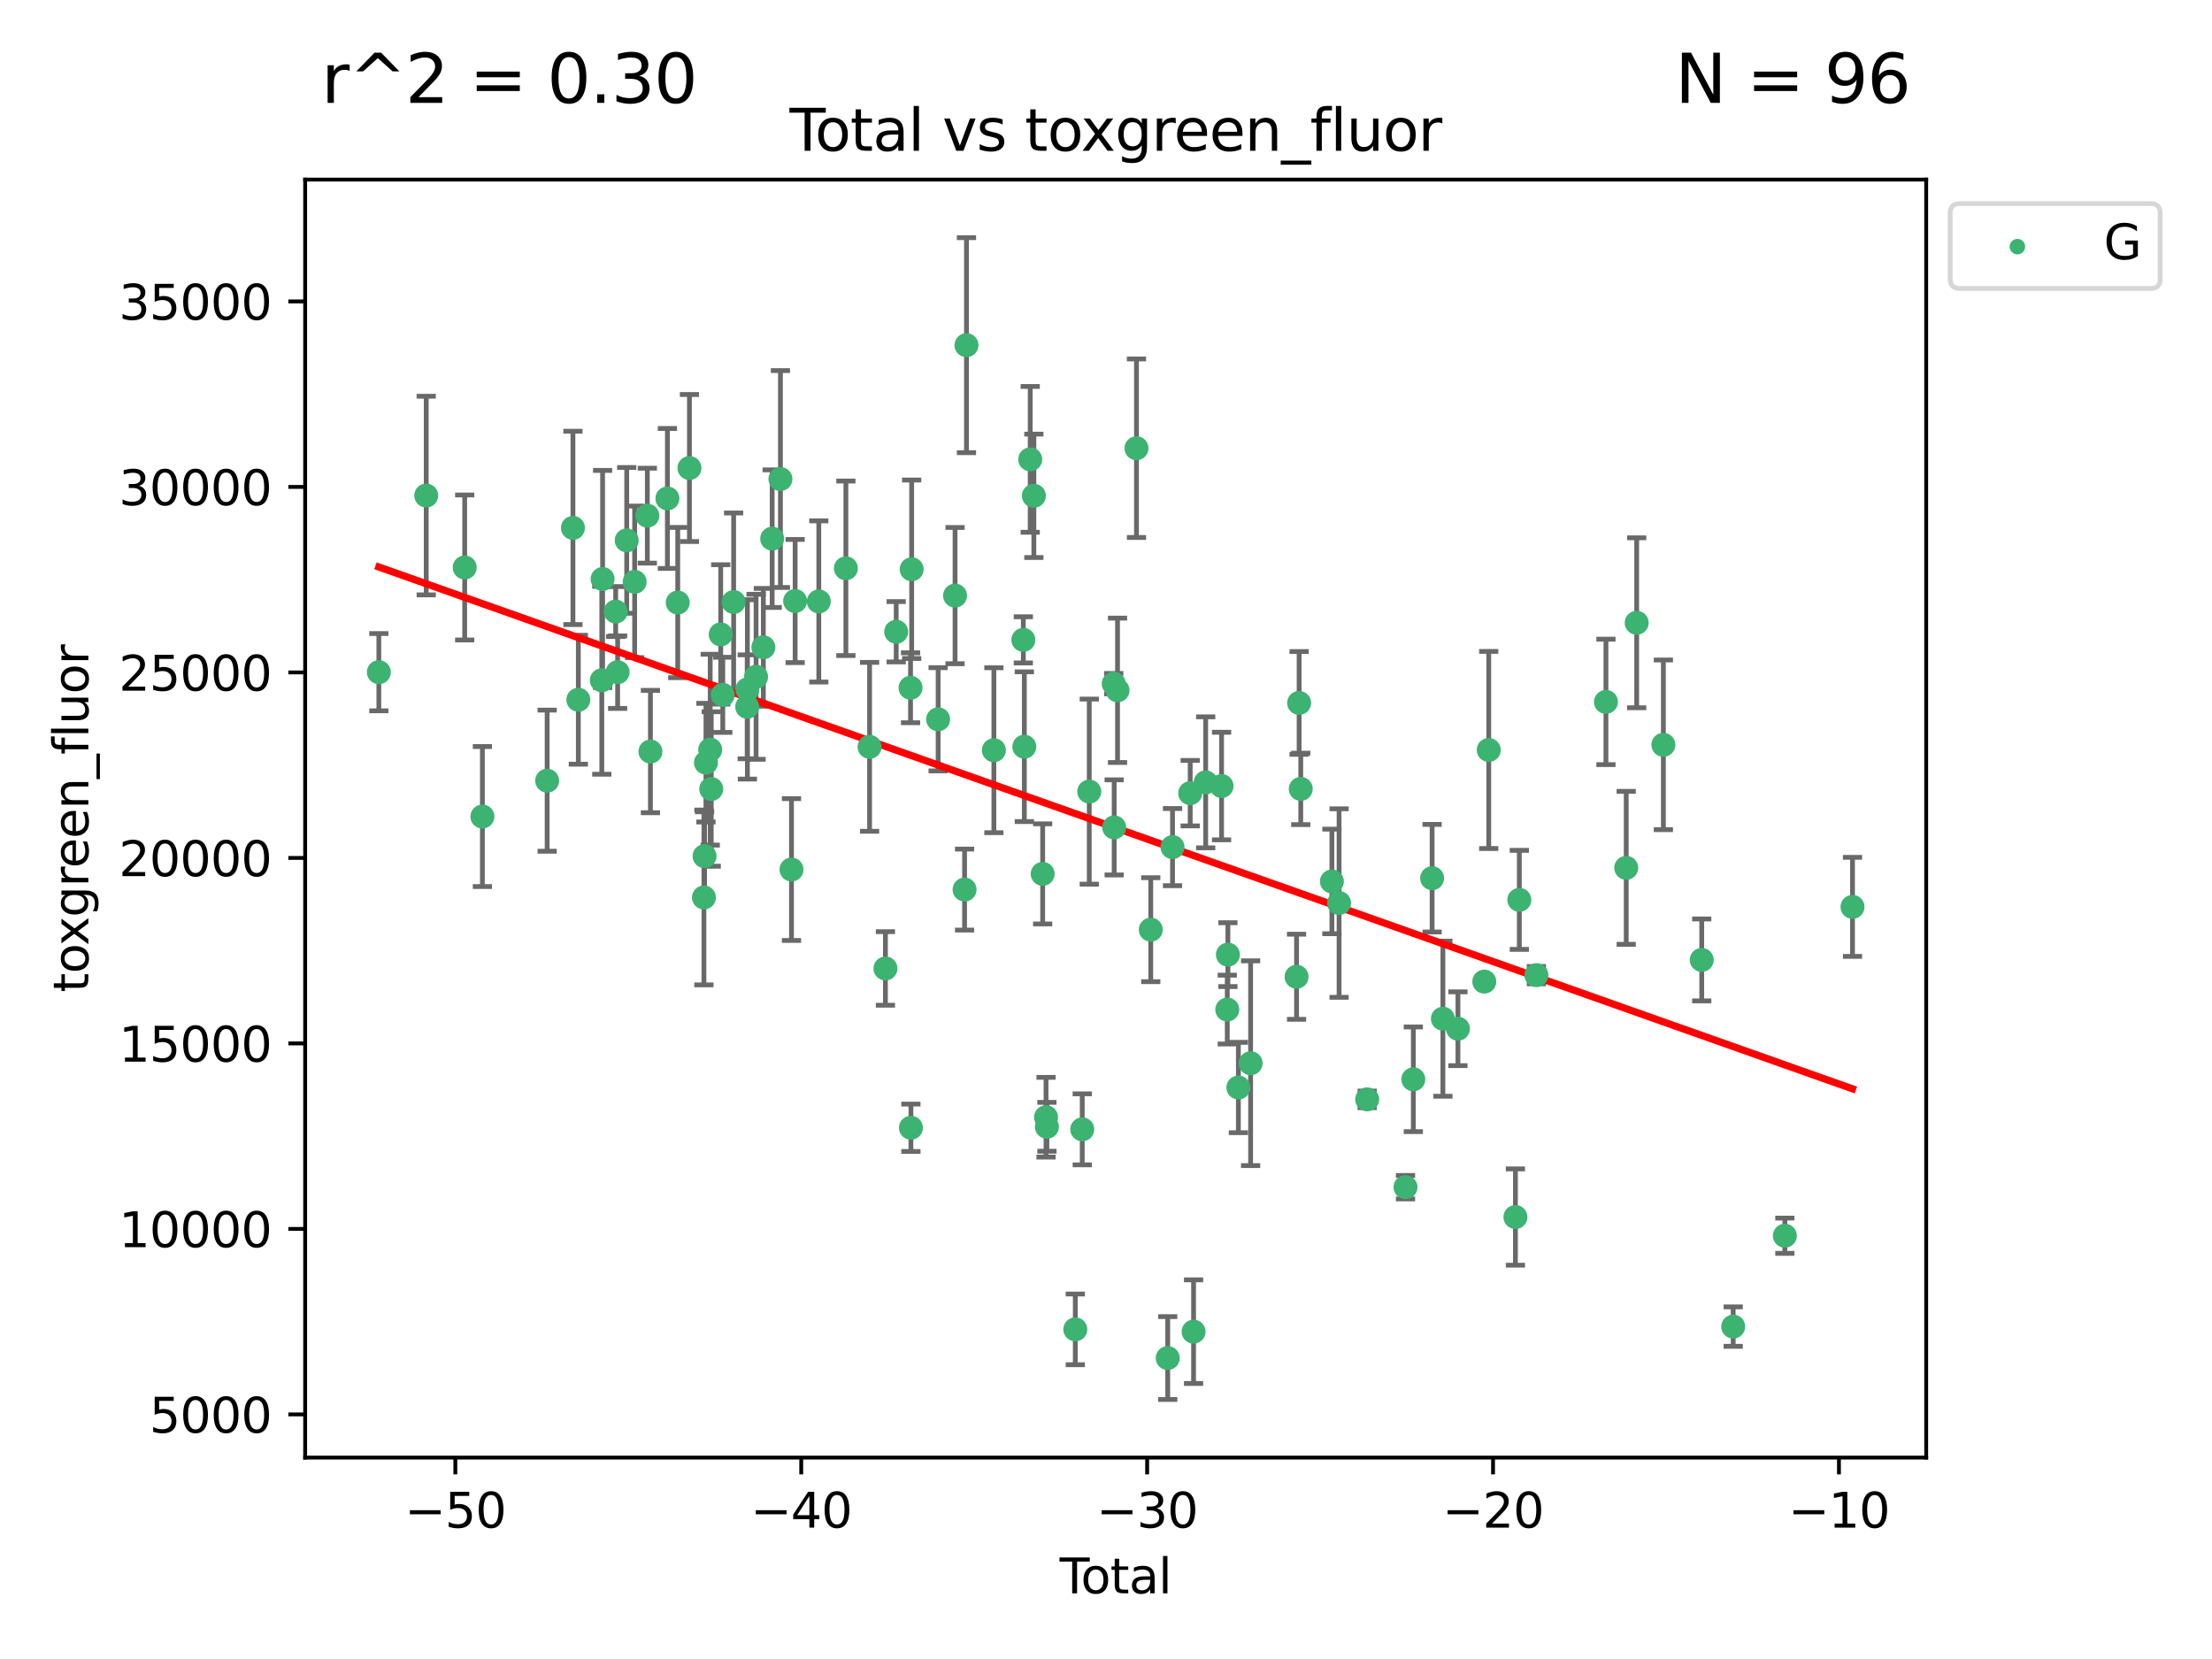 <?xml version="1.0" encoding="utf-8" standalone="no"?>
<!DOCTYPE svg PUBLIC "-//W3C//DTD SVG 1.1//EN"
  "http://www.w3.org/Graphics/SVG/1.1/DTD/svg11.dtd">
<svg xmlns:xlink="http://www.w3.org/1999/xlink" width="460.8pt" height="345.6pt" viewBox="0 0 460.8 345.6" xmlns="http://www.w3.org/2000/svg" version="1.1">
 <defs>
  <style type="text/css">*{stroke-linejoin: round; stroke-linecap: butt}</style>
 </defs>
 <g id="figure_1">
  <g id="patch_1">
   <path d="M 0 345.6 
L 460.8 345.6 
L 460.8 0 
L 0 0 
z
" style="fill: #ffffff"/>
  </g>
  <g id="axes_1">
   <g id="patch_2">
    <path d="M 63.571 303.64 
L 401.26 303.64 
L 401.26 37.411 
L 63.571 37.411 
z
" style="fill: #ffffff"/>
   </g>
   <g id="PathCollection_1">
    <defs>
     <path id="m9176b81153" d="M 0 1.118 
C 0.297 1.118 0.581 1 0.791 0.791 
C 1 0.581 1.118 0.297 1.118 0 
C 1.118 -0.297 1 -0.581 0.791 -0.791 
C 0.581 -1 0.297 -1.118 0 -1.118 
C -0.297 -1.118 -0.581 -1 -0.791 -0.791 
C -1 -0.581 -1.118 -0.297 -1.118 0 
C -1.118 0.297 -1 0.581 -0.791 0.791 
C -0.581 1 -0.297 1.118 0 1.118 
z
" style="stroke: #3cb371"/>
    </defs>
    <g clip-path="url(#paecbaf49f4)">
     <use xlink:href="#m9176b81153" x="78.921" y="140.026" style="fill: #3cb371; stroke: #3cb371"/>
     <use xlink:href="#m9176b81153" x="88.792" y="103.235" style="fill: #3cb371; stroke: #3cb371"/>
     <use xlink:href="#m9176b81153" x="96.805" y="118.217" style="fill: #3cb371; stroke: #3cb371"/>
     <use xlink:href="#m9176b81153" x="100.493" y="170.1" style="fill: #3cb371; stroke: #3cb371"/>
     <use xlink:href="#m9176b81153" x="113.98" y="162.631" style="fill: #3cb371; stroke: #3cb371"/>
     <use xlink:href="#m9176b81153" x="119.354" y="109.967" style="fill: #3cb371; stroke: #3cb371"/>
     <use xlink:href="#m9176b81153" x="120.479" y="145.766" style="fill: #3cb371; stroke: #3cb371"/>
     <use xlink:href="#m9176b81153" x="125.367" y="141.715" style="fill: #3cb371; stroke: #3cb371"/>
     <use xlink:href="#m9176b81153" x="125.533" y="120.617" style="fill: #3cb371; stroke: #3cb371"/>
     <use xlink:href="#m9176b81153" x="128.258" y="127.395" style="fill: #3cb371; stroke: #3cb371"/>
     <use xlink:href="#m9176b81153" x="128.664" y="140.026" style="fill: #3cb371; stroke: #3cb371"/>
     <use xlink:href="#m9176b81153" x="130.556" y="112.571" style="fill: #3cb371; stroke: #3cb371"/>
     <use xlink:href="#m9176b81153" x="132.209" y="121.206" style="fill: #3cb371; stroke: #3cb371"/>
     <use xlink:href="#m9176b81153" x="134.852" y="107.422" style="fill: #3cb371; stroke: #3cb371"/>
     <use xlink:href="#m9176b81153" x="135.497" y="156.56" style="fill: #3cb371; stroke: #3cb371"/>
     <use xlink:href="#m9176b81153" x="139.033" y="103.835" style="fill: #3cb371; stroke: #3cb371"/>
     <use xlink:href="#m9176b81153" x="141.185" y="125.523" style="fill: #3cb371; stroke: #3cb371"/>
     <use xlink:href="#m9176b81153" x="143.623" y="97.496" style="fill: #3cb371; stroke: #3cb371"/>
     <use xlink:href="#m9176b81153" x="146.642" y="186.955" style="fill: #3cb371; stroke: #3cb371"/>
     <use xlink:href="#m9176b81153" x="146.775" y="178.347" style="fill: #3cb371; stroke: #3cb371"/>
     <use xlink:href="#m9176b81153" x="147.063" y="158.878" style="fill: #3cb371; stroke: #3cb371"/>
     <use xlink:href="#m9176b81153" x="147.95" y="156.172" style="fill: #3cb371; stroke: #3cb371"/>
     <use xlink:href="#m9176b81153" x="148.165" y="164.364" style="fill: #3cb371; stroke: #3cb371"/>
     <use xlink:href="#m9176b81153" x="150.139" y="132.156" style="fill: #3cb371; stroke: #3cb371"/>
     <use xlink:href="#m9176b81153" x="150.568" y="144.749" style="fill: #3cb371; stroke: #3cb371"/>
     <use xlink:href="#m9176b81153" x="152.831" y="125.411" style="fill: #3cb371; stroke: #3cb371"/>
     <use xlink:href="#m9176b81153" x="155.655" y="147.239" style="fill: #3cb371; stroke: #3cb371"/>
     <use xlink:href="#m9176b81153" x="155.694" y="143.615" style="fill: #3cb371; stroke: #3cb371"/>
     <use xlink:href="#m9176b81153" x="157.504" y="140.987" style="fill: #3cb371; stroke: #3cb371"/>
     <use xlink:href="#m9176b81153" x="159.019" y="134.848" style="fill: #3cb371; stroke: #3cb371"/>
     <use xlink:href="#m9176b81153" x="160.859" y="112.211" style="fill: #3cb371; stroke: #3cb371"/>
     <use xlink:href="#m9176b81153" x="162.577" y="99.791" style="fill: #3cb371; stroke: #3cb371"/>
     <use xlink:href="#m9176b81153" x="164.88" y="181.141" style="fill: #3cb371; stroke: #3cb371"/>
     <use xlink:href="#m9176b81153" x="165.641" y="125.207" style="fill: #3cb371; stroke: #3cb371"/>
     <use xlink:href="#m9176b81153" x="170.572" y="125.291" style="fill: #3cb371; stroke: #3cb371"/>
     <use xlink:href="#m9176b81153" x="176.212" y="118.385" style="fill: #3cb371; stroke: #3cb371"/>
     <use xlink:href="#m9176b81153" x="181.15" y="155.58" style="fill: #3cb371; stroke: #3cb371"/>
     <use xlink:href="#m9176b81153" x="184.453" y="201.746" style="fill: #3cb371; stroke: #3cb371"/>
     <use xlink:href="#m9176b81153" x="186.695" y="131.608" style="fill: #3cb371; stroke: #3cb371"/>
     <use xlink:href="#m9176b81153" x="189.682" y="143.273" style="fill: #3cb371; stroke: #3cb371"/>
     <use xlink:href="#m9176b81153" x="189.76" y="234.936" style="fill: #3cb371; stroke: #3cb371"/>
     <use xlink:href="#m9176b81153" x="189.917" y="118.586" style="fill: #3cb371; stroke: #3cb371"/>
     <use xlink:href="#m9176b81153" x="195.43" y="149.841" style="fill: #3cb371; stroke: #3cb371"/>
     <use xlink:href="#m9176b81153" x="198.955" y="124.077" style="fill: #3cb371; stroke: #3cb371"/>
     <use xlink:href="#m9176b81153" x="200.939" y="185.312" style="fill: #3cb371; stroke: #3cb371"/>
     <use xlink:href="#m9176b81153" x="201.333" y="71.906" style="fill: #3cb371; stroke: #3cb371"/>
     <use xlink:href="#m9176b81153" x="207.043" y="156.285" style="fill: #3cb371; stroke: #3cb371"/>
     <use xlink:href="#m9176b81153" x="213.179" y="133.295" style="fill: #3cb371; stroke: #3cb371"/>
     <use xlink:href="#m9176b81153" x="213.387" y="155.55" style="fill: #3cb371; stroke: #3cb371"/>
     <use xlink:href="#m9176b81153" x="214.613" y="95.692" style="fill: #3cb371; stroke: #3cb371"/>
     <use xlink:href="#m9176b81153" x="215.374" y="103.283" style="fill: #3cb371; stroke: #3cb371"/>
     <use xlink:href="#m9176b81153" x="217.208" y="182.047" style="fill: #3cb371; stroke: #3cb371"/>
     <use xlink:href="#m9176b81153" x="217.909" y="232.736" style="fill: #3cb371; stroke: #3cb371"/>
     <use xlink:href="#m9176b81153" x="218.09" y="234.736" style="fill: #3cb371; stroke: #3cb371"/>
     <use xlink:href="#m9176b81153" x="224.004" y="276.932" style="fill: #3cb371; stroke: #3cb371"/>
     <use xlink:href="#m9176b81153" x="225.452" y="235.258" style="fill: #3cb371; stroke: #3cb371"/>
     <use xlink:href="#m9176b81153" x="226.913" y="164.906" style="fill: #3cb371; stroke: #3cb371"/>
     <use xlink:href="#m9176b81153" x="232.007" y="142.416" style="fill: #3cb371; stroke: #3cb371"/>
     <use xlink:href="#m9176b81153" x="232.104" y="172.362" style="fill: #3cb371; stroke: #3cb371"/>
     <use xlink:href="#m9176b81153" x="232.802" y="143.803" style="fill: #3cb371; stroke: #3cb371"/>
     <use xlink:href="#m9176b81153" x="236.748" y="93.374" style="fill: #3cb371; stroke: #3cb371"/>
     <use xlink:href="#m9176b81153" x="239.724" y="193.669" style="fill: #3cb371; stroke: #3cb371"/>
     <use xlink:href="#m9176b81153" x="243.26" y="282.906" style="fill: #3cb371; stroke: #3cb371"/>
     <use xlink:href="#m9176b81153" x="244.258" y="176.467" style="fill: #3cb371; stroke: #3cb371"/>
     <use xlink:href="#m9176b81153" x="247.942" y="165.232" style="fill: #3cb371; stroke: #3cb371"/>
     <use xlink:href="#m9176b81153" x="248.643" y="277.408" style="fill: #3cb371; stroke: #3cb371"/>
     <use xlink:href="#m9176b81153" x="251.167" y="162.977" style="fill: #3cb371; stroke: #3cb371"/>
     <use xlink:href="#m9176b81153" x="254.476" y="163.744" style="fill: #3cb371; stroke: #3cb371"/>
     <use xlink:href="#m9176b81153" x="255.663" y="210.31" style="fill: #3cb371; stroke: #3cb371"/>
     <use xlink:href="#m9176b81153" x="255.793" y="198.868" style="fill: #3cb371; stroke: #3cb371"/>
     <use xlink:href="#m9176b81153" x="257.978" y="226.549" style="fill: #3cb371; stroke: #3cb371"/>
     <use xlink:href="#m9176b81153" x="260.526" y="221.489" style="fill: #3cb371; stroke: #3cb371"/>
     <use xlink:href="#m9176b81153" x="270.096" y="203.479" style="fill: #3cb371; stroke: #3cb371"/>
     <use xlink:href="#m9176b81153" x="270.63" y="146.435" style="fill: #3cb371; stroke: #3cb371"/>
     <use xlink:href="#m9176b81153" x="270.973" y="164.338" style="fill: #3cb371; stroke: #3cb371"/>
     <use xlink:href="#m9176b81153" x="277.458" y="183.622" style="fill: #3cb371; stroke: #3cb371"/>
     <use xlink:href="#m9176b81153" x="278.954" y="188.122" style="fill: #3cb371; stroke: #3cb371"/>
     <use xlink:href="#m9176b81153" x="284.806" y="229.016" style="fill: #3cb371; stroke: #3cb371"/>
     <use xlink:href="#m9176b81153" x="292.792" y="247.314" style="fill: #3cb371; stroke: #3cb371"/>
     <use xlink:href="#m9176b81153" x="294.422" y="224.84" style="fill: #3cb371; stroke: #3cb371"/>
     <use xlink:href="#m9176b81153" x="298.336" y="182.942" style="fill: #3cb371; stroke: #3cb371"/>
     <use xlink:href="#m9176b81153" x="300.582" y="212.208" style="fill: #3cb371; stroke: #3cb371"/>
     <use xlink:href="#m9176b81153" x="303.715" y="214.302" style="fill: #3cb371; stroke: #3cb371"/>
     <use xlink:href="#m9176b81153" x="309.203" y="204.487" style="fill: #3cb371; stroke: #3cb371"/>
     <use xlink:href="#m9176b81153" x="310.132" y="156.231" style="fill: #3cb371; stroke: #3cb371"/>
     <use xlink:href="#m9176b81153" x="315.691" y="253.527" style="fill: #3cb371; stroke: #3cb371"/>
     <use xlink:href="#m9176b81153" x="316.503" y="187.458" style="fill: #3cb371; stroke: #3cb371"/>
     <use xlink:href="#m9176b81153" x="320.06" y="203.139" style="fill: #3cb371; stroke: #3cb371"/>
     <use xlink:href="#m9176b81153" x="334.547" y="146.218" style="fill: #3cb371; stroke: #3cb371"/>
     <use xlink:href="#m9176b81153" x="338.77" y="180.786" style="fill: #3cb371; stroke: #3cb371"/>
     <use xlink:href="#m9176b81153" x="340.952" y="129.738" style="fill: #3cb371; stroke: #3cb371"/>
     <use xlink:href="#m9176b81153" x="346.513" y="155.159" style="fill: #3cb371; stroke: #3cb371"/>
     <use xlink:href="#m9176b81153" x="354.504" y="199.969" style="fill: #3cb371; stroke: #3cb371"/>
     <use xlink:href="#m9176b81153" x="361.057" y="276.354" style="fill: #3cb371; stroke: #3cb371"/>
     <use xlink:href="#m9176b81153" x="371.817" y="257.424" style="fill: #3cb371; stroke: #3cb371"/>
     <use xlink:href="#m9176b81153" x="385.911" y="188.918" style="fill: #3cb371; stroke: #3cb371"/>
    </g>
   </g>
   <g id="matplotlib.axis_1">
    <g id="xtick_1">
     <g id="line2d_1">
      <defs>
       <path id="m92aedc4c1f" d="M 0 0 
L 0 3.5 
" style="stroke: #000000; stroke-width: 0.8"/>
      </defs>
      <g>
       <use xlink:href="#m92aedc4c1f" x="94.856" y="303.64" style="stroke: #000000; stroke-width: 0.8"/>
      </g>
     </g>
     <g id="text_1">
      <!-- −50 -->
      <g transform="translate(84.304 318.238)scale(0.1 -0.1)">
       <defs>
        <path id="DejaVuSans-2212" d="M 678 2272 
L 4684 2272 
L 4684 1741 
L 678 1741 
L 678 2272 
z
" transform="scale(0.016)"/>
        <path id="DejaVuSans-35" d="M 691 4666 
L 3169 4666 
L 3169 4134 
L 1269 4134 
L 1269 2991 
Q 1406 3038 1543 3061 
Q 1681 3084 1819 3084 
Q 2600 3084 3056 2656 
Q 3513 2228 3513 1497 
Q 3513 744 3044 326 
Q 2575 -91 1722 -91 
Q 1428 -91 1123 -41 
Q 819 9 494 109 
L 494 744 
Q 775 591 1075 516 
Q 1375 441 1709 441 
Q 2250 441 2565 725 
Q 2881 1009 2881 1497 
Q 2881 1984 2565 2268 
Q 2250 2553 1709 2553 
Q 1456 2553 1204 2497 
Q 953 2441 691 2322 
L 691 4666 
z
" transform="scale(0.016)"/>
        <path id="DejaVuSans-30" d="M 2034 4250 
Q 1547 4250 1301 3770 
Q 1056 3291 1056 2328 
Q 1056 1369 1301 889 
Q 1547 409 2034 409 
Q 2525 409 2770 889 
Q 3016 1369 3016 2328 
Q 3016 3291 2770 3770 
Q 2525 4250 2034 4250 
z
M 2034 4750 
Q 2819 4750 3233 4129 
Q 3647 3509 3647 2328 
Q 3647 1150 3233 529 
Q 2819 -91 2034 -91 
Q 1250 -91 836 529 
Q 422 1150 422 2328 
Q 422 3509 836 4129 
Q 1250 4750 2034 4750 
z
" transform="scale(0.016)"/>
       </defs>
       <use xlink:href="#DejaVuSans-2212"/>
       <use xlink:href="#DejaVuSans-35" x="83.789"/>
       <use xlink:href="#DejaVuSans-30" x="147.412"/>
      </g>
     </g>
    </g>
    <g id="xtick_2">
     <g id="line2d_2">
      <g>
       <use xlink:href="#m92aedc4c1f" x="166.914" y="303.64" style="stroke: #000000; stroke-width: 0.8"/>
      </g>
     </g>
     <g id="text_2">
      <!-- −40 -->
      <g transform="translate(156.361 318.238)scale(0.1 -0.1)">
       <defs>
        <path id="DejaVuSans-34" d="M 2419 4116 
L 825 1625 
L 2419 1625 
L 2419 4116 
z
M 2253 4666 
L 3047 4666 
L 3047 1625 
L 3713 1625 
L 3713 1100 
L 3047 1100 
L 3047 0 
L 2419 0 
L 2419 1100 
L 313 1100 
L 313 1709 
L 2253 4666 
z
" transform="scale(0.016)"/>
       </defs>
       <use xlink:href="#DejaVuSans-2212"/>
       <use xlink:href="#DejaVuSans-34" x="83.789"/>
       <use xlink:href="#DejaVuSans-30" x="147.412"/>
      </g>
     </g>
    </g>
    <g id="xtick_3">
     <g id="line2d_3">
      <g>
       <use xlink:href="#m92aedc4c1f" x="238.971" y="303.64" style="stroke: #000000; stroke-width: 0.8"/>
      </g>
     </g>
     <g id="text_3">
      <!-- −30 -->
      <g transform="translate(228.419 318.238)scale(0.1 -0.1)">
       <defs>
        <path id="DejaVuSans-33" d="M 2597 2516 
Q 3050 2419 3304 2112 
Q 3559 1806 3559 1356 
Q 3559 666 3084 287 
Q 2609 -91 1734 -91 
Q 1441 -91 1130 -33 
Q 819 25 488 141 
L 488 750 
Q 750 597 1062 519 
Q 1375 441 1716 441 
Q 2309 441 2620 675 
Q 2931 909 2931 1356 
Q 2931 1769 2642 2001 
Q 2353 2234 1838 2234 
L 1294 2234 
L 1294 2753 
L 1863 2753 
Q 2328 2753 2575 2939 
Q 2822 3125 2822 3475 
Q 2822 3834 2567 4026 
Q 2313 4219 1838 4219 
Q 1578 4219 1281 4162 
Q 984 4106 628 3988 
L 628 4550 
Q 988 4650 1302 4700 
Q 1616 4750 1894 4750 
Q 2613 4750 3031 4423 
Q 3450 4097 3450 3541 
Q 3450 3153 3228 2886 
Q 3006 2619 2597 2516 
z
" transform="scale(0.016)"/>
       </defs>
       <use xlink:href="#DejaVuSans-2212"/>
       <use xlink:href="#DejaVuSans-33" x="83.789"/>
       <use xlink:href="#DejaVuSans-30" x="147.412"/>
      </g>
     </g>
    </g>
    <g id="xtick_4">
     <g id="line2d_4">
      <g>
       <use xlink:href="#m92aedc4c1f" x="311.029" y="303.64" style="stroke: #000000; stroke-width: 0.8"/>
      </g>
     </g>
     <g id="text_4">
      <!-- −20 -->
      <g transform="translate(300.476 318.238)scale(0.1 -0.1)">
       <defs>
        <path id="DejaVuSans-32" d="M 1228 531 
L 3431 531 
L 3431 0 
L 469 0 
L 469 531 
Q 828 903 1448 1529 
Q 2069 2156 2228 2338 
Q 2531 2678 2651 2914 
Q 2772 3150 2772 3378 
Q 2772 3750 2511 3984 
Q 2250 4219 1831 4219 
Q 1534 4219 1204 4116 
Q 875 4013 500 3803 
L 500 4441 
Q 881 4594 1212 4672 
Q 1544 4750 1819 4750 
Q 2544 4750 2975 4387 
Q 3406 4025 3406 3419 
Q 3406 3131 3298 2873 
Q 3191 2616 2906 2266 
Q 2828 2175 2409 1742 
Q 1991 1309 1228 531 
z
" transform="scale(0.016)"/>
       </defs>
       <use xlink:href="#DejaVuSans-2212"/>
       <use xlink:href="#DejaVuSans-32" x="83.789"/>
       <use xlink:href="#DejaVuSans-30" x="147.412"/>
      </g>
     </g>
    </g>
    <g id="xtick_5">
     <g id="line2d_5">
      <g>
       <use xlink:href="#m92aedc4c1f" x="383.086" y="303.64" style="stroke: #000000; stroke-width: 0.8"/>
      </g>
     </g>
     <g id="text_5">
      <!-- −10 -->
      <g transform="translate(372.534 318.238)scale(0.1 -0.1)">
       <defs>
        <path id="DejaVuSans-31" d="M 794 531 
L 1825 531 
L 1825 4091 
L 703 3866 
L 703 4441 
L 1819 4666 
L 2450 4666 
L 2450 531 
L 3481 531 
L 3481 0 
L 794 0 
L 794 531 
z
" transform="scale(0.016)"/>
       </defs>
       <use xlink:href="#DejaVuSans-2212"/>
       <use xlink:href="#DejaVuSans-31" x="83.789"/>
       <use xlink:href="#DejaVuSans-30" x="147.412"/>
      </g>
     </g>
    </g>
    <g id="text_6">
     <!-- Total -->
     <g transform="translate(220.739 331.917)scale(0.1 -0.1)">
      <defs>
       <path id="DejaVuSans-54" d="M -19 4666 
L 3928 4666 
L 3928 4134 
L 2272 4134 
L 2272 0 
L 1638 0 
L 1638 4134 
L -19 4134 
L -19 4666 
z
" transform="scale(0.016)"/>
       <path id="DejaVuSans-6f" d="M 1959 3097 
Q 1497 3097 1228 2736 
Q 959 2375 959 1747 
Q 959 1119 1226 758 
Q 1494 397 1959 397 
Q 2419 397 2687 759 
Q 2956 1122 2956 1747 
Q 2956 2369 2687 2733 
Q 2419 3097 1959 3097 
z
M 1959 3584 
Q 2709 3584 3137 3096 
Q 3566 2609 3566 1747 
Q 3566 888 3137 398 
Q 2709 -91 1959 -91 
Q 1206 -91 779 398 
Q 353 888 353 1747 
Q 353 2609 779 3096 
Q 1206 3584 1959 3584 
z
" transform="scale(0.016)"/>
       <path id="DejaVuSans-74" d="M 1172 4494 
L 1172 3500 
L 2356 3500 
L 2356 3053 
L 1172 3053 
L 1172 1153 
Q 1172 725 1289 603 
Q 1406 481 1766 481 
L 2356 481 
L 2356 0 
L 1766 0 
Q 1100 0 847 248 
Q 594 497 594 1153 
L 594 3053 
L 172 3053 
L 172 3500 
L 594 3500 
L 594 4494 
L 1172 4494 
z
" transform="scale(0.016)"/>
       <path id="DejaVuSans-61" d="M 2194 1759 
Q 1497 1759 1228 1600 
Q 959 1441 959 1056 
Q 959 750 1161 570 
Q 1363 391 1709 391 
Q 2188 391 2477 730 
Q 2766 1069 2766 1631 
L 2766 1759 
L 2194 1759 
z
M 3341 1997 
L 3341 0 
L 2766 0 
L 2766 531 
Q 2569 213 2275 61 
Q 1981 -91 1556 -91 
Q 1019 -91 701 211 
Q 384 513 384 1019 
Q 384 1609 779 1909 
Q 1175 2209 1959 2209 
L 2766 2209 
L 2766 2266 
Q 2766 2663 2505 2880 
Q 2244 3097 1772 3097 
Q 1472 3097 1187 3025 
Q 903 2953 641 2809 
L 641 3341 
Q 956 3463 1253 3523 
Q 1550 3584 1831 3584 
Q 2591 3584 2966 3190 
Q 3341 2797 3341 1997 
z
" transform="scale(0.016)"/>
       <path id="DejaVuSans-6c" d="M 603 4863 
L 1178 4863 
L 1178 0 
L 603 0 
L 603 4863 
z
" transform="scale(0.016)"/>
      </defs>
      <use xlink:href="#DejaVuSans-54"/>
      <use xlink:href="#DejaVuSans-6f" x="44.084"/>
      <use xlink:href="#DejaVuSans-74" x="105.266"/>
      <use xlink:href="#DejaVuSans-61" x="144.475"/>
      <use xlink:href="#DejaVuSans-6c" x="205.754"/>
     </g>
    </g>
   </g>
   <g id="matplotlib.axis_2">
    <g id="ytick_1">
     <g id="line2d_6">
      <defs>
       <path id="m17a0041f14" d="M 0 0 
L -3.5 0 
" style="stroke: #000000; stroke-width: 0.8"/>
      </defs>
      <g>
       <use xlink:href="#m17a0041f14" x="63.571" y="294.647" style="stroke: #000000; stroke-width: 0.8"/>
      </g>
     </g>
     <g id="text_7">
      <!-- 5000 -->
      <g transform="translate(31.121 298.446)scale(0.1 -0.1)">
       <use xlink:href="#DejaVuSans-35"/>
       <use xlink:href="#DejaVuSans-30" x="63.623"/>
       <use xlink:href="#DejaVuSans-30" x="127.246"/>
       <use xlink:href="#DejaVuSans-30" x="190.869"/>
      </g>
     </g>
    </g>
    <g id="ytick_2">
     <g id="line2d_7">
      <g>
       <use xlink:href="#m17a0041f14" x="63.571" y="256.004" style="stroke: #000000; stroke-width: 0.8"/>
      </g>
     </g>
     <g id="text_8">
      <!-- 10000 -->
      <g transform="translate(24.759 259.803)scale(0.1 -0.1)">
       <use xlink:href="#DejaVuSans-31"/>
       <use xlink:href="#DejaVuSans-30" x="63.623"/>
       <use xlink:href="#DejaVuSans-30" x="127.246"/>
       <use xlink:href="#DejaVuSans-30" x="190.869"/>
       <use xlink:href="#DejaVuSans-30" x="254.492"/>
      </g>
     </g>
    </g>
    <g id="ytick_3">
     <g id="line2d_8">
      <g>
       <use xlink:href="#m17a0041f14" x="63.571" y="217.362" style="stroke: #000000; stroke-width: 0.8"/>
      </g>
     </g>
     <g id="text_9">
      <!-- 15000 -->
      <g transform="translate(24.759 221.161)scale(0.1 -0.1)">
       <use xlink:href="#DejaVuSans-31"/>
       <use xlink:href="#DejaVuSans-35" x="63.623"/>
       <use xlink:href="#DejaVuSans-30" x="127.246"/>
       <use xlink:href="#DejaVuSans-30" x="190.869"/>
       <use xlink:href="#DejaVuSans-30" x="254.492"/>
      </g>
     </g>
    </g>
    <g id="ytick_4">
     <g id="line2d_9">
      <g>
       <use xlink:href="#m17a0041f14" x="63.571" y="178.719" style="stroke: #000000; stroke-width: 0.8"/>
      </g>
     </g>
     <g id="text_10">
      <!-- 20000 -->
      <g transform="translate(24.759 182.518)scale(0.1 -0.1)">
       <use xlink:href="#DejaVuSans-32"/>
       <use xlink:href="#DejaVuSans-30" x="63.623"/>
       <use xlink:href="#DejaVuSans-30" x="127.246"/>
       <use xlink:href="#DejaVuSans-30" x="190.869"/>
       <use xlink:href="#DejaVuSans-30" x="254.492"/>
      </g>
     </g>
    </g>
    <g id="ytick_5">
     <g id="line2d_10">
      <g>
       <use xlink:href="#m17a0041f14" x="63.571" y="140.076" style="stroke: #000000; stroke-width: 0.8"/>
      </g>
     </g>
     <g id="text_11">
      <!-- 25000 -->
      <g transform="translate(24.759 143.876)scale(0.1 -0.1)">
       <use xlink:href="#DejaVuSans-32"/>
       <use xlink:href="#DejaVuSans-35" x="63.623"/>
       <use xlink:href="#DejaVuSans-30" x="127.246"/>
       <use xlink:href="#DejaVuSans-30" x="190.869"/>
       <use xlink:href="#DejaVuSans-30" x="254.492"/>
      </g>
     </g>
    </g>
    <g id="ytick_6">
     <g id="line2d_11">
      <g>
       <use xlink:href="#m17a0041f14" x="63.571" y="101.434" style="stroke: #000000; stroke-width: 0.8"/>
      </g>
     </g>
     <g id="text_12">
      <!-- 30000 -->
      <g transform="translate(24.759 105.233)scale(0.1 -0.1)">
       <use xlink:href="#DejaVuSans-33"/>
       <use xlink:href="#DejaVuSans-30" x="63.623"/>
       <use xlink:href="#DejaVuSans-30" x="127.246"/>
       <use xlink:href="#DejaVuSans-30" x="190.869"/>
       <use xlink:href="#DejaVuSans-30" x="254.492"/>
      </g>
     </g>
    </g>
    <g id="ytick_7">
     <g id="line2d_12">
      <g>
       <use xlink:href="#m17a0041f14" x="63.571" y="62.791" style="stroke: #000000; stroke-width: 0.8"/>
      </g>
     </g>
     <g id="text_13">
      <!-- 35000 -->
      <g transform="translate(24.759 66.59)scale(0.1 -0.1)">
       <use xlink:href="#DejaVuSans-33"/>
       <use xlink:href="#DejaVuSans-35" x="63.623"/>
       <use xlink:href="#DejaVuSans-30" x="127.246"/>
       <use xlink:href="#DejaVuSans-30" x="190.869"/>
       <use xlink:href="#DejaVuSans-30" x="254.492"/>
      </g>
     </g>
    </g>
    <g id="text_14">
     <!-- toxgreen_fluor -->
     <g transform="translate(18.401 206.72)rotate(-90)scale(0.1 -0.1)">
      <defs>
       <path id="DejaVuSans-78" d="M 3513 3500 
L 2247 1797 
L 3578 0 
L 2900 0 
L 1881 1375 
L 863 0 
L 184 0 
L 1544 1831 
L 300 3500 
L 978 3500 
L 1906 2253 
L 2834 3500 
L 3513 3500 
z
" transform="scale(0.016)"/>
       <path id="DejaVuSans-67" d="M 2906 1791 
Q 2906 2416 2648 2759 
Q 2391 3103 1925 3103 
Q 1463 3103 1205 2759 
Q 947 2416 947 1791 
Q 947 1169 1205 825 
Q 1463 481 1925 481 
Q 2391 481 2648 825 
Q 2906 1169 2906 1791 
z
M 3481 434 
Q 3481 -459 3084 -895 
Q 2688 -1331 1869 -1331 
Q 1566 -1331 1297 -1286 
Q 1028 -1241 775 -1147 
L 775 -588 
Q 1028 -725 1275 -790 
Q 1522 -856 1778 -856 
Q 2344 -856 2625 -561 
Q 2906 -266 2906 331 
L 2906 616 
Q 2728 306 2450 153 
Q 2172 0 1784 0 
Q 1141 0 747 490 
Q 353 981 353 1791 
Q 353 2603 747 3093 
Q 1141 3584 1784 3584 
Q 2172 3584 2450 3431 
Q 2728 3278 2906 2969 
L 2906 3500 
L 3481 3500 
L 3481 434 
z
" transform="scale(0.016)"/>
       <path id="DejaVuSans-72" d="M 2631 2963 
Q 2534 3019 2420 3045 
Q 2306 3072 2169 3072 
Q 1681 3072 1420 2755 
Q 1159 2438 1159 1844 
L 1159 0 
L 581 0 
L 581 3500 
L 1159 3500 
L 1159 2956 
Q 1341 3275 1631 3429 
Q 1922 3584 2338 3584 
Q 2397 3584 2469 3576 
Q 2541 3569 2628 3553 
L 2631 2963 
z
" transform="scale(0.016)"/>
       <path id="DejaVuSans-65" d="M 3597 1894 
L 3597 1613 
L 953 1613 
Q 991 1019 1311 708 
Q 1631 397 2203 397 
Q 2534 397 2845 478 
Q 3156 559 3463 722 
L 3463 178 
Q 3153 47 2828 -22 
Q 2503 -91 2169 -91 
Q 1331 -91 842 396 
Q 353 884 353 1716 
Q 353 2575 817 3079 
Q 1281 3584 2069 3584 
Q 2775 3584 3186 3129 
Q 3597 2675 3597 1894 
z
M 3022 2063 
Q 3016 2534 2758 2815 
Q 2500 3097 2075 3097 
Q 1594 3097 1305 2825 
Q 1016 2553 972 2059 
L 3022 2063 
z
" transform="scale(0.016)"/>
       <path id="DejaVuSans-6e" d="M 3513 2113 
L 3513 0 
L 2938 0 
L 2938 2094 
Q 2938 2591 2744 2837 
Q 2550 3084 2163 3084 
Q 1697 3084 1428 2787 
Q 1159 2491 1159 1978 
L 1159 0 
L 581 0 
L 581 3500 
L 1159 3500 
L 1159 2956 
Q 1366 3272 1645 3428 
Q 1925 3584 2291 3584 
Q 2894 3584 3203 3211 
Q 3513 2838 3513 2113 
z
" transform="scale(0.016)"/>
       <path id="DejaVuSans-5f" d="M 3263 -1063 
L 3263 -1509 
L -63 -1509 
L -63 -1063 
L 3263 -1063 
z
" transform="scale(0.016)"/>
       <path id="DejaVuSans-66" d="M 2375 4863 
L 2375 4384 
L 1825 4384 
Q 1516 4384 1395 4259 
Q 1275 4134 1275 3809 
L 1275 3500 
L 2222 3500 
L 2222 3053 
L 1275 3053 
L 1275 0 
L 697 0 
L 697 3053 
L 147 3053 
L 147 3500 
L 697 3500 
L 697 3744 
Q 697 4328 969 4595 
Q 1241 4863 1831 4863 
L 2375 4863 
z
" transform="scale(0.016)"/>
       <path id="DejaVuSans-75" d="M 544 1381 
L 544 3500 
L 1119 3500 
L 1119 1403 
Q 1119 906 1312 657 
Q 1506 409 1894 409 
Q 2359 409 2629 706 
Q 2900 1003 2900 1516 
L 2900 3500 
L 3475 3500 
L 3475 0 
L 2900 0 
L 2900 538 
Q 2691 219 2414 64 
Q 2138 -91 1772 -91 
Q 1169 -91 856 284 
Q 544 659 544 1381 
z
M 1991 3584 
L 1991 3584 
z
" transform="scale(0.016)"/>
      </defs>
      <use xlink:href="#DejaVuSans-74"/>
      <use xlink:href="#DejaVuSans-6f" x="39.209"/>
      <use xlink:href="#DejaVuSans-78" x="97.266"/>
      <use xlink:href="#DejaVuSans-67" x="156.445"/>
      <use xlink:href="#DejaVuSans-72" x="219.922"/>
      <use xlink:href="#DejaVuSans-65" x="258.785"/>
      <use xlink:href="#DejaVuSans-65" x="320.309"/>
      <use xlink:href="#DejaVuSans-6e" x="381.832"/>
      <use xlink:href="#DejaVuSans-5f" x="445.211"/>
      <use xlink:href="#DejaVuSans-66" x="495.211"/>
      <use xlink:href="#DejaVuSans-6c" x="530.416"/>
      <use xlink:href="#DejaVuSans-75" x="558.199"/>
      <use xlink:href="#DejaVuSans-6f" x="621.578"/>
      <use xlink:href="#DejaVuSans-72" x="682.76"/>
     </g>
    </g>
   </g>
   <g id="LineCollection_1">
    <path d="M 78.921 148.075 
L 78.921 131.977 
" clip-path="url(#paecbaf49f4)" style="fill: none; stroke: #696969"/>
    <path d="M 88.792 123.925 
L 88.792 82.546 
" clip-path="url(#paecbaf49f4)" style="fill: none; stroke: #696969"/>
    <path d="M 96.805 133.316 
L 96.805 103.118 
" clip-path="url(#paecbaf49f4)" style="fill: none; stroke: #696969"/>
    <path d="M 100.493 184.683 
L 100.493 155.517 
" clip-path="url(#paecbaf49f4)" style="fill: none; stroke: #696969"/>
    <path d="M 113.98 177.328 
L 113.98 147.933 
" clip-path="url(#paecbaf49f4)" style="fill: none; stroke: #696969"/>
    <path d="M 119.354 130.107 
L 119.354 89.828 
" clip-path="url(#paecbaf49f4)" style="fill: none; stroke: #696969"/>
    <path d="M 120.479 159.198 
L 120.479 132.334 
" clip-path="url(#paecbaf49f4)" style="fill: none; stroke: #696969"/>
    <path d="M 125.367 161.287 
L 125.367 122.142 
" clip-path="url(#paecbaf49f4)" style="fill: none; stroke: #696969"/>
    <path d="M 125.533 143.238 
L 125.533 97.996 
" clip-path="url(#paecbaf49f4)" style="fill: none; stroke: #696969"/>
    <path d="M 128.258 132.599 
L 128.258 122.192 
" clip-path="url(#paecbaf49f4)" style="fill: none; stroke: #696969"/>
    <path d="M 128.664 147.579 
L 128.664 132.473 
" clip-path="url(#paecbaf49f4)" style="fill: none; stroke: #696969"/>
    <path d="M 130.556 127.749 
L 130.556 97.392 
" clip-path="url(#paecbaf49f4)" style="fill: none; stroke: #696969"/>
    <path d="M 132.209 136.992 
L 132.209 105.421 
" clip-path="url(#paecbaf49f4)" style="fill: none; stroke: #696969"/>
    <path d="M 134.852 117.305 
L 134.852 97.538 
" clip-path="url(#paecbaf49f4)" style="fill: none; stroke: #696969"/>
    <path d="M 135.497 169.303 
L 135.497 143.817 
" clip-path="url(#paecbaf49f4)" style="fill: none; stroke: #696969"/>
    <path d="M 139.033 118.411 
L 139.033 89.259 
" clip-path="url(#paecbaf49f4)" style="fill: none; stroke: #696969"/>
    <path d="M 141.185 141.175 
L 141.185 109.871 
" clip-path="url(#paecbaf49f4)" style="fill: none; stroke: #696969"/>
    <path d="M 143.623 112.812 
L 143.623 82.181 
" clip-path="url(#paecbaf49f4)" style="fill: none; stroke: #696969"/>
    <path d="M 146.642 205.167 
L 146.642 168.744 
" clip-path="url(#paecbaf49f4)" style="fill: none; stroke: #696969"/>
    <path d="M 146.775 187.581 
L 146.775 169.113 
" clip-path="url(#paecbaf49f4)" style="fill: none; stroke: #696969"/>
    <path d="M 147.063 171.235 
L 147.063 146.522 
" clip-path="url(#paecbaf49f4)" style="fill: none; stroke: #696969"/>
    <path d="M 147.95 176.05 
L 147.95 136.294 
" clip-path="url(#paecbaf49f4)" style="fill: none; stroke: #696969"/>
    <path d="M 148.165 180.451 
L 148.165 148.277 
" clip-path="url(#paecbaf49f4)" style="fill: none; stroke: #696969"/>
    <path d="M 150.139 146.67 
L 150.139 117.642 
" clip-path="url(#paecbaf49f4)" style="fill: none; stroke: #696969"/>
    <path d="M 150.568 152.576 
L 150.568 136.922 
" clip-path="url(#paecbaf49f4)" style="fill: none; stroke: #696969"/>
    <path d="M 152.831 143.964 
L 152.831 106.859 
" clip-path="url(#paecbaf49f4)" style="fill: none; stroke: #696969"/>
    <path d="M 155.655 158.063 
L 155.655 136.416 
" clip-path="url(#paecbaf49f4)" style="fill: none; stroke: #696969"/>
    <path d="M 155.694 162.29 
L 155.694 124.941 
" clip-path="url(#paecbaf49f4)" style="fill: none; stroke: #696969"/>
    <path d="M 157.504 158.178 
L 157.504 123.797 
" clip-path="url(#paecbaf49f4)" style="fill: none; stroke: #696969"/>
    <path d="M 159.019 147.113 
L 159.019 122.583 
" clip-path="url(#paecbaf49f4)" style="fill: none; stroke: #696969"/>
    <path d="M 160.859 126.544 
L 160.859 97.878 
" clip-path="url(#paecbaf49f4)" style="fill: none; stroke: #696969"/>
    <path d="M 162.577 122.381 
L 162.577 77.201 
" clip-path="url(#paecbaf49f4)" style="fill: none; stroke: #696969"/>
    <path d="M 164.88 195.915 
L 164.88 166.367 
" clip-path="url(#paecbaf49f4)" style="fill: none; stroke: #696969"/>
    <path d="M 165.641 138.033 
L 165.641 112.382 
" clip-path="url(#paecbaf49f4)" style="fill: none; stroke: #696969"/>
    <path d="M 170.572 142.077 
L 170.572 108.505 
" clip-path="url(#paecbaf49f4)" style="fill: none; stroke: #696969"/>
    <path d="M 176.212 136.561 
L 176.212 100.209 
" clip-path="url(#paecbaf49f4)" style="fill: none; stroke: #696969"/>
    <path d="M 181.15 173.172 
L 181.15 137.988 
" clip-path="url(#paecbaf49f4)" style="fill: none; stroke: #696969"/>
    <path d="M 184.453 209.406 
L 184.453 194.086 
" clip-path="url(#paecbaf49f4)" style="fill: none; stroke: #696969"/>
    <path d="M 186.695 137.893 
L 186.695 125.322 
" clip-path="url(#paecbaf49f4)" style="fill: none; stroke: #696969"/>
    <path d="M 189.682 150.557 
L 189.682 135.989 
" clip-path="url(#paecbaf49f4)" style="fill: none; stroke: #696969"/>
    <path d="M 189.76 239.87 
L 189.76 230.002 
" clip-path="url(#paecbaf49f4)" style="fill: none; stroke: #696969"/>
    <path d="M 189.917 137.173 
L 189.917 99.999 
" clip-path="url(#paecbaf49f4)" style="fill: none; stroke: #696969"/>
    <path d="M 195.43 160.592 
L 195.43 139.089 
" clip-path="url(#paecbaf49f4)" style="fill: none; stroke: #696969"/>
    <path d="M 198.955 138.266 
L 198.955 109.888 
" clip-path="url(#paecbaf49f4)" style="fill: none; stroke: #696969"/>
    <path d="M 200.939 193.749 
L 200.939 176.876 
" clip-path="url(#paecbaf49f4)" style="fill: none; stroke: #696969"/>
    <path d="M 201.333 94.299 
L 201.333 49.513 
" clip-path="url(#paecbaf49f4)" style="fill: none; stroke: #696969"/>
    <path d="M 207.043 173.466 
L 207.043 139.103 
" clip-path="url(#paecbaf49f4)" style="fill: none; stroke: #696969"/>
    <path d="M 213.179 138.107 
L 213.179 128.483 
" clip-path="url(#paecbaf49f4)" style="fill: none; stroke: #696969"/>
    <path d="M 213.387 171.146 
L 213.387 139.954 
" clip-path="url(#paecbaf49f4)" style="fill: none; stroke: #696969"/>
    <path d="M 214.613 110.881 
L 214.613 80.503 
" clip-path="url(#paecbaf49f4)" style="fill: none; stroke: #696969"/>
    <path d="M 215.374 116.136 
L 215.374 90.43 
" clip-path="url(#paecbaf49f4)" style="fill: none; stroke: #696969"/>
    <path d="M 217.208 192.476 
L 217.208 171.618 
" clip-path="url(#paecbaf49f4)" style="fill: none; stroke: #696969"/>
    <path d="M 217.909 241.04 
L 217.909 224.433 
" clip-path="url(#paecbaf49f4)" style="fill: none; stroke: #696969"/>
    <path d="M 218.09 239.824 
L 218.09 229.648 
" clip-path="url(#paecbaf49f4)" style="fill: none; stroke: #696969"/>
    <path d="M 224.004 284.295 
L 224.004 269.568 
" clip-path="url(#paecbaf49f4)" style="fill: none; stroke: #696969"/>
    <path d="M 225.452 242.654 
L 225.452 227.862 
" clip-path="url(#paecbaf49f4)" style="fill: none; stroke: #696969"/>
    <path d="M 226.913 184.183 
L 226.913 145.63 
" clip-path="url(#paecbaf49f4)" style="fill: none; stroke: #696969"/>
    <path d="M 232.007 144.536 
L 232.007 140.296 
" clip-path="url(#paecbaf49f4)" style="fill: none; stroke: #696969"/>
    <path d="M 232.104 182.268 
L 232.104 162.455 
" clip-path="url(#paecbaf49f4)" style="fill: none; stroke: #696969"/>
    <path d="M 232.802 158.839 
L 232.802 128.768 
" clip-path="url(#paecbaf49f4)" style="fill: none; stroke: #696969"/>
    <path d="M 236.748 111.969 
L 236.748 74.778 
" clip-path="url(#paecbaf49f4)" style="fill: none; stroke: #696969"/>
    <path d="M 239.724 204.5 
L 239.724 182.838 
" clip-path="url(#paecbaf49f4)" style="fill: none; stroke: #696969"/>
    <path d="M 243.26 291.539 
L 243.26 274.274 
" clip-path="url(#paecbaf49f4)" style="fill: none; stroke: #696969"/>
    <path d="M 244.258 184.505 
L 244.258 168.43 
" clip-path="url(#paecbaf49f4)" style="fill: none; stroke: #696969"/>
    <path d="M 247.942 172.051 
L 247.942 158.413 
" clip-path="url(#paecbaf49f4)" style="fill: none; stroke: #696969"/>
    <path d="M 248.643 288.203 
L 248.643 266.613 
" clip-path="url(#paecbaf49f4)" style="fill: none; stroke: #696969"/>
    <path d="M 251.167 176.619 
L 251.167 149.334 
" clip-path="url(#paecbaf49f4)" style="fill: none; stroke: #696969"/>
    <path d="M 254.476 174.946 
L 254.476 152.542 
" clip-path="url(#paecbaf49f4)" style="fill: none; stroke: #696969"/>
    <path d="M 255.663 217.476 
L 255.663 203.144 
" clip-path="url(#paecbaf49f4)" style="fill: none; stroke: #696969"/>
    <path d="M 255.793 205.516 
L 255.793 192.22 
" clip-path="url(#paecbaf49f4)" style="fill: none; stroke: #696969"/>
    <path d="M 257.978 235.958 
L 257.978 217.14 
" clip-path="url(#paecbaf49f4)" style="fill: none; stroke: #696969"/>
    <path d="M 260.526 242.818 
L 260.526 200.16 
" clip-path="url(#paecbaf49f4)" style="fill: none; stroke: #696969"/>
    <path d="M 270.096 212.346 
L 270.096 194.613 
" clip-path="url(#paecbaf49f4)" style="fill: none; stroke: #696969"/>
    <path d="M 270.63 157.14 
L 270.63 135.73 
" clip-path="url(#paecbaf49f4)" style="fill: none; stroke: #696969"/>
    <path d="M 270.973 171.776 
L 270.973 156.899 
" clip-path="url(#paecbaf49f4)" style="fill: none; stroke: #696969"/>
    <path d="M 277.458 194.516 
L 277.458 172.729 
" clip-path="url(#paecbaf49f4)" style="fill: none; stroke: #696969"/>
    <path d="M 278.954 207.76 
L 278.954 168.483 
" clip-path="url(#paecbaf49f4)" style="fill: none; stroke: #696969"/>
    <path d="M 284.806 230.744 
L 284.806 227.288 
" clip-path="url(#paecbaf49f4)" style="fill: none; stroke: #696969"/>
    <path d="M 292.792 249.759 
L 292.792 244.869 
" clip-path="url(#paecbaf49f4)" style="fill: none; stroke: #696969"/>
    <path d="M 294.422 235.743 
L 294.422 213.936 
" clip-path="url(#paecbaf49f4)" style="fill: none; stroke: #696969"/>
    <path d="M 298.336 194.144 
L 298.336 171.739 
" clip-path="url(#paecbaf49f4)" style="fill: none; stroke: #696969"/>
    <path d="M 300.582 228.368 
L 300.582 196.048 
" clip-path="url(#paecbaf49f4)" style="fill: none; stroke: #696969"/>
    <path d="M 303.715 221.991 
L 303.715 206.613 
" clip-path="url(#paecbaf49f4)" style="fill: none; stroke: #696969"/>
    <path d="M 309.203 205.207 
L 309.203 203.766 
" clip-path="url(#paecbaf49f4)" style="fill: none; stroke: #696969"/>
    <path d="M 310.132 176.762 
L 310.132 135.7 
" clip-path="url(#paecbaf49f4)" style="fill: none; stroke: #696969"/>
    <path d="M 315.691 263.555 
L 315.691 243.498 
" clip-path="url(#paecbaf49f4)" style="fill: none; stroke: #696969"/>
    <path d="M 316.503 197.774 
L 316.503 177.142 
" clip-path="url(#paecbaf49f4)" style="fill: none; stroke: #696969"/>
    <path d="M 320.06 204.947 
L 320.06 201.331 
" clip-path="url(#paecbaf49f4)" style="fill: none; stroke: #696969"/>
    <path d="M 334.547 159.283 
L 334.547 133.152 
" clip-path="url(#paecbaf49f4)" style="fill: none; stroke: #696969"/>
    <path d="M 338.77 196.718 
L 338.77 164.854 
" clip-path="url(#paecbaf49f4)" style="fill: none; stroke: #696969"/>
    <path d="M 340.952 147.44 
L 340.952 112.036 
" clip-path="url(#paecbaf49f4)" style="fill: none; stroke: #696969"/>
    <path d="M 346.513 172.83 
L 346.513 137.488 
" clip-path="url(#paecbaf49f4)" style="fill: none; stroke: #696969"/>
    <path d="M 354.504 208.504 
L 354.504 191.435 
" clip-path="url(#paecbaf49f4)" style="fill: none; stroke: #696969"/>
    <path d="M 361.057 280.462 
L 361.057 272.246 
" clip-path="url(#paecbaf49f4)" style="fill: none; stroke: #696969"/>
    <path d="M 371.817 261.096 
L 371.817 253.752 
" clip-path="url(#paecbaf49f4)" style="fill: none; stroke: #696969"/>
    <path d="M 385.911 199.232 
L 385.911 178.604 
" clip-path="url(#paecbaf49f4)" style="fill: none; stroke: #696969"/>
   </g>
   <g id="line2d_13">
    <defs>
     <path id="m17472b80da" d="M 2 0 
L -2 -0 
" style="stroke: #696969"/>
    </defs>
    <g clip-path="url(#paecbaf49f4)">
     <use xlink:href="#m17472b80da" x="78.921" y="148.075" style="fill: #696969; stroke: #696969"/>
     <use xlink:href="#m17472b80da" x="88.792" y="123.925" style="fill: #696969; stroke: #696969"/>
     <use xlink:href="#m17472b80da" x="96.805" y="133.316" style="fill: #696969; stroke: #696969"/>
     <use xlink:href="#m17472b80da" x="100.493" y="184.683" style="fill: #696969; stroke: #696969"/>
     <use xlink:href="#m17472b80da" x="113.98" y="177.328" style="fill: #696969; stroke: #696969"/>
     <use xlink:href="#m17472b80da" x="119.354" y="130.107" style="fill: #696969; stroke: #696969"/>
     <use xlink:href="#m17472b80da" x="120.479" y="159.198" style="fill: #696969; stroke: #696969"/>
     <use xlink:href="#m17472b80da" x="125.367" y="161.287" style="fill: #696969; stroke: #696969"/>
     <use xlink:href="#m17472b80da" x="125.533" y="143.238" style="fill: #696969; stroke: #696969"/>
     <use xlink:href="#m17472b80da" x="128.258" y="132.599" style="fill: #696969; stroke: #696969"/>
     <use xlink:href="#m17472b80da" x="128.664" y="147.579" style="fill: #696969; stroke: #696969"/>
     <use xlink:href="#m17472b80da" x="130.556" y="127.749" style="fill: #696969; stroke: #696969"/>
     <use xlink:href="#m17472b80da" x="132.209" y="136.992" style="fill: #696969; stroke: #696969"/>
     <use xlink:href="#m17472b80da" x="134.852" y="117.305" style="fill: #696969; stroke: #696969"/>
     <use xlink:href="#m17472b80da" x="135.497" y="169.303" style="fill: #696969; stroke: #696969"/>
     <use xlink:href="#m17472b80da" x="139.033" y="118.411" style="fill: #696969; stroke: #696969"/>
     <use xlink:href="#m17472b80da" x="141.185" y="141.175" style="fill: #696969; stroke: #696969"/>
     <use xlink:href="#m17472b80da" x="143.623" y="112.812" style="fill: #696969; stroke: #696969"/>
     <use xlink:href="#m17472b80da" x="146.642" y="205.167" style="fill: #696969; stroke: #696969"/>
     <use xlink:href="#m17472b80da" x="146.775" y="187.581" style="fill: #696969; stroke: #696969"/>
     <use xlink:href="#m17472b80da" x="147.063" y="171.235" style="fill: #696969; stroke: #696969"/>
     <use xlink:href="#m17472b80da" x="147.95" y="176.05" style="fill: #696969; stroke: #696969"/>
     <use xlink:href="#m17472b80da" x="148.165" y="180.451" style="fill: #696969; stroke: #696969"/>
     <use xlink:href="#m17472b80da" x="150.139" y="146.67" style="fill: #696969; stroke: #696969"/>
     <use xlink:href="#m17472b80da" x="150.568" y="152.576" style="fill: #696969; stroke: #696969"/>
     <use xlink:href="#m17472b80da" x="152.831" y="143.964" style="fill: #696969; stroke: #696969"/>
     <use xlink:href="#m17472b80da" x="155.655" y="158.063" style="fill: #696969; stroke: #696969"/>
     <use xlink:href="#m17472b80da" x="155.694" y="162.29" style="fill: #696969; stroke: #696969"/>
     <use xlink:href="#m17472b80da" x="157.504" y="158.178" style="fill: #696969; stroke: #696969"/>
     <use xlink:href="#m17472b80da" x="159.019" y="147.113" style="fill: #696969; stroke: #696969"/>
     <use xlink:href="#m17472b80da" x="160.859" y="126.544" style="fill: #696969; stroke: #696969"/>
     <use xlink:href="#m17472b80da" x="162.577" y="122.381" style="fill: #696969; stroke: #696969"/>
     <use xlink:href="#m17472b80da" x="164.88" y="195.915" style="fill: #696969; stroke: #696969"/>
     <use xlink:href="#m17472b80da" x="165.641" y="138.033" style="fill: #696969; stroke: #696969"/>
     <use xlink:href="#m17472b80da" x="170.572" y="142.077" style="fill: #696969; stroke: #696969"/>
     <use xlink:href="#m17472b80da" x="176.212" y="136.561" style="fill: #696969; stroke: #696969"/>
     <use xlink:href="#m17472b80da" x="181.15" y="173.172" style="fill: #696969; stroke: #696969"/>
     <use xlink:href="#m17472b80da" x="184.453" y="209.406" style="fill: #696969; stroke: #696969"/>
     <use xlink:href="#m17472b80da" x="186.695" y="137.893" style="fill: #696969; stroke: #696969"/>
     <use xlink:href="#m17472b80da" x="189.682" y="150.557" style="fill: #696969; stroke: #696969"/>
     <use xlink:href="#m17472b80da" x="189.76" y="239.87" style="fill: #696969; stroke: #696969"/>
     <use xlink:href="#m17472b80da" x="189.917" y="137.173" style="fill: #696969; stroke: #696969"/>
     <use xlink:href="#m17472b80da" x="195.43" y="160.592" style="fill: #696969; stroke: #696969"/>
     <use xlink:href="#m17472b80da" x="198.955" y="138.266" style="fill: #696969; stroke: #696969"/>
     <use xlink:href="#m17472b80da" x="200.939" y="193.749" style="fill: #696969; stroke: #696969"/>
     <use xlink:href="#m17472b80da" x="201.333" y="94.299" style="fill: #696969; stroke: #696969"/>
     <use xlink:href="#m17472b80da" x="207.043" y="173.466" style="fill: #696969; stroke: #696969"/>
     <use xlink:href="#m17472b80da" x="213.179" y="138.107" style="fill: #696969; stroke: #696969"/>
     <use xlink:href="#m17472b80da" x="213.387" y="171.146" style="fill: #696969; stroke: #696969"/>
     <use xlink:href="#m17472b80da" x="214.613" y="110.881" style="fill: #696969; stroke: #696969"/>
     <use xlink:href="#m17472b80da" x="215.374" y="116.136" style="fill: #696969; stroke: #696969"/>
     <use xlink:href="#m17472b80da" x="217.208" y="192.476" style="fill: #696969; stroke: #696969"/>
     <use xlink:href="#m17472b80da" x="217.909" y="241.04" style="fill: #696969; stroke: #696969"/>
     <use xlink:href="#m17472b80da" x="218.09" y="239.824" style="fill: #696969; stroke: #696969"/>
     <use xlink:href="#m17472b80da" x="224.004" y="284.295" style="fill: #696969; stroke: #696969"/>
     <use xlink:href="#m17472b80da" x="225.452" y="242.654" style="fill: #696969; stroke: #696969"/>
     <use xlink:href="#m17472b80da" x="226.913" y="184.183" style="fill: #696969; stroke: #696969"/>
     <use xlink:href="#m17472b80da" x="232.007" y="144.536" style="fill: #696969; stroke: #696969"/>
     <use xlink:href="#m17472b80da" x="232.104" y="182.268" style="fill: #696969; stroke: #696969"/>
     <use xlink:href="#m17472b80da" x="232.802" y="158.839" style="fill: #696969; stroke: #696969"/>
     <use xlink:href="#m17472b80da" x="236.748" y="111.969" style="fill: #696969; stroke: #696969"/>
     <use xlink:href="#m17472b80da" x="239.724" y="204.5" style="fill: #696969; stroke: #696969"/>
     <use xlink:href="#m17472b80da" x="243.26" y="291.539" style="fill: #696969; stroke: #696969"/>
     <use xlink:href="#m17472b80da" x="244.258" y="184.505" style="fill: #696969; stroke: #696969"/>
     <use xlink:href="#m17472b80da" x="247.942" y="172.051" style="fill: #696969; stroke: #696969"/>
     <use xlink:href="#m17472b80da" x="248.643" y="288.203" style="fill: #696969; stroke: #696969"/>
     <use xlink:href="#m17472b80da" x="251.167" y="176.619" style="fill: #696969; stroke: #696969"/>
     <use xlink:href="#m17472b80da" x="254.476" y="174.946" style="fill: #696969; stroke: #696969"/>
     <use xlink:href="#m17472b80da" x="255.663" y="217.476" style="fill: #696969; stroke: #696969"/>
     <use xlink:href="#m17472b80da" x="255.793" y="205.516" style="fill: #696969; stroke: #696969"/>
     <use xlink:href="#m17472b80da" x="257.978" y="235.958" style="fill: #696969; stroke: #696969"/>
     <use xlink:href="#m17472b80da" x="260.526" y="242.818" style="fill: #696969; stroke: #696969"/>
     <use xlink:href="#m17472b80da" x="270.096" y="212.346" style="fill: #696969; stroke: #696969"/>
     <use xlink:href="#m17472b80da" x="270.63" y="157.14" style="fill: #696969; stroke: #696969"/>
     <use xlink:href="#m17472b80da" x="270.973" y="171.776" style="fill: #696969; stroke: #696969"/>
     <use xlink:href="#m17472b80da" x="277.458" y="194.516" style="fill: #696969; stroke: #696969"/>
     <use xlink:href="#m17472b80da" x="278.954" y="207.76" style="fill: #696969; stroke: #696969"/>
     <use xlink:href="#m17472b80da" x="284.806" y="230.744" style="fill: #696969; stroke: #696969"/>
     <use xlink:href="#m17472b80da" x="292.792" y="249.759" style="fill: #696969; stroke: #696969"/>
     <use xlink:href="#m17472b80da" x="294.422" y="235.743" style="fill: #696969; stroke: #696969"/>
     <use xlink:href="#m17472b80da" x="298.336" y="194.144" style="fill: #696969; stroke: #696969"/>
     <use xlink:href="#m17472b80da" x="300.582" y="228.368" style="fill: #696969; stroke: #696969"/>
     <use xlink:href="#m17472b80da" x="303.715" y="221.991" style="fill: #696969; stroke: #696969"/>
     <use xlink:href="#m17472b80da" x="309.203" y="205.207" style="fill: #696969; stroke: #696969"/>
     <use xlink:href="#m17472b80da" x="310.132" y="176.762" style="fill: #696969; stroke: #696969"/>
     <use xlink:href="#m17472b80da" x="315.691" y="263.555" style="fill: #696969; stroke: #696969"/>
     <use xlink:href="#m17472b80da" x="316.503" y="197.774" style="fill: #696969; stroke: #696969"/>
     <use xlink:href="#m17472b80da" x="320.06" y="204.947" style="fill: #696969; stroke: #696969"/>
     <use xlink:href="#m17472b80da" x="334.547" y="159.283" style="fill: #696969; stroke: #696969"/>
     <use xlink:href="#m17472b80da" x="338.77" y="196.718" style="fill: #696969; stroke: #696969"/>
     <use xlink:href="#m17472b80da" x="340.952" y="147.44" style="fill: #696969; stroke: #696969"/>
     <use xlink:href="#m17472b80da" x="346.513" y="172.83" style="fill: #696969; stroke: #696969"/>
     <use xlink:href="#m17472b80da" x="354.504" y="208.504" style="fill: #696969; stroke: #696969"/>
     <use xlink:href="#m17472b80da" x="361.057" y="280.462" style="fill: #696969; stroke: #696969"/>
     <use xlink:href="#m17472b80da" x="371.817" y="261.096" style="fill: #696969; stroke: #696969"/>
     <use xlink:href="#m17472b80da" x="385.911" y="199.232" style="fill: #696969; stroke: #696969"/>
    </g>
   </g>
   <g id="line2d_14">
    <g clip-path="url(#paecbaf49f4)">
     <use xlink:href="#m17472b80da" x="78.921" y="131.977" style="fill: #696969; stroke: #696969"/>
     <use xlink:href="#m17472b80da" x="88.792" y="82.546" style="fill: #696969; stroke: #696969"/>
     <use xlink:href="#m17472b80da" x="96.805" y="103.118" style="fill: #696969; stroke: #696969"/>
     <use xlink:href="#m17472b80da" x="100.493" y="155.517" style="fill: #696969; stroke: #696969"/>
     <use xlink:href="#m17472b80da" x="113.98" y="147.933" style="fill: #696969; stroke: #696969"/>
     <use xlink:href="#m17472b80da" x="119.354" y="89.828" style="fill: #696969; stroke: #696969"/>
     <use xlink:href="#m17472b80da" x="120.479" y="132.334" style="fill: #696969; stroke: #696969"/>
     <use xlink:href="#m17472b80da" x="125.367" y="122.142" style="fill: #696969; stroke: #696969"/>
     <use xlink:href="#m17472b80da" x="125.533" y="97.996" style="fill: #696969; stroke: #696969"/>
     <use xlink:href="#m17472b80da" x="128.258" y="122.192" style="fill: #696969; stroke: #696969"/>
     <use xlink:href="#m17472b80da" x="128.664" y="132.473" style="fill: #696969; stroke: #696969"/>
     <use xlink:href="#m17472b80da" x="130.556" y="97.392" style="fill: #696969; stroke: #696969"/>
     <use xlink:href="#m17472b80da" x="132.209" y="105.421" style="fill: #696969; stroke: #696969"/>
     <use xlink:href="#m17472b80da" x="134.852" y="97.538" style="fill: #696969; stroke: #696969"/>
     <use xlink:href="#m17472b80da" x="135.497" y="143.817" style="fill: #696969; stroke: #696969"/>
     <use xlink:href="#m17472b80da" x="139.033" y="89.259" style="fill: #696969; stroke: #696969"/>
     <use xlink:href="#m17472b80da" x="141.185" y="109.871" style="fill: #696969; stroke: #696969"/>
     <use xlink:href="#m17472b80da" x="143.623" y="82.181" style="fill: #696969; stroke: #696969"/>
     <use xlink:href="#m17472b80da" x="146.642" y="168.744" style="fill: #696969; stroke: #696969"/>
     <use xlink:href="#m17472b80da" x="146.775" y="169.113" style="fill: #696969; stroke: #696969"/>
     <use xlink:href="#m17472b80da" x="147.063" y="146.522" style="fill: #696969; stroke: #696969"/>
     <use xlink:href="#m17472b80da" x="147.95" y="136.294" style="fill: #696969; stroke: #696969"/>
     <use xlink:href="#m17472b80da" x="148.165" y="148.277" style="fill: #696969; stroke: #696969"/>
     <use xlink:href="#m17472b80da" x="150.139" y="117.642" style="fill: #696969; stroke: #696969"/>
     <use xlink:href="#m17472b80da" x="150.568" y="136.922" style="fill: #696969; stroke: #696969"/>
     <use xlink:href="#m17472b80da" x="152.831" y="106.859" style="fill: #696969; stroke: #696969"/>
     <use xlink:href="#m17472b80da" x="155.655" y="136.416" style="fill: #696969; stroke: #696969"/>
     <use xlink:href="#m17472b80da" x="155.694" y="124.941" style="fill: #696969; stroke: #696969"/>
     <use xlink:href="#m17472b80da" x="157.504" y="123.797" style="fill: #696969; stroke: #696969"/>
     <use xlink:href="#m17472b80da" x="159.019" y="122.583" style="fill: #696969; stroke: #696969"/>
     <use xlink:href="#m17472b80da" x="160.859" y="97.878" style="fill: #696969; stroke: #696969"/>
     <use xlink:href="#m17472b80da" x="162.577" y="77.201" style="fill: #696969; stroke: #696969"/>
     <use xlink:href="#m17472b80da" x="164.88" y="166.367" style="fill: #696969; stroke: #696969"/>
     <use xlink:href="#m17472b80da" x="165.641" y="112.382" style="fill: #696969; stroke: #696969"/>
     <use xlink:href="#m17472b80da" x="170.572" y="108.505" style="fill: #696969; stroke: #696969"/>
     <use xlink:href="#m17472b80da" x="176.212" y="100.209" style="fill: #696969; stroke: #696969"/>
     <use xlink:href="#m17472b80da" x="181.15" y="137.988" style="fill: #696969; stroke: #696969"/>
     <use xlink:href="#m17472b80da" x="184.453" y="194.086" style="fill: #696969; stroke: #696969"/>
     <use xlink:href="#m17472b80da" x="186.695" y="125.322" style="fill: #696969; stroke: #696969"/>
     <use xlink:href="#m17472b80da" x="189.682" y="135.989" style="fill: #696969; stroke: #696969"/>
     <use xlink:href="#m17472b80da" x="189.76" y="230.002" style="fill: #696969; stroke: #696969"/>
     <use xlink:href="#m17472b80da" x="189.917" y="99.999" style="fill: #696969; stroke: #696969"/>
     <use xlink:href="#m17472b80da" x="195.43" y="139.089" style="fill: #696969; stroke: #696969"/>
     <use xlink:href="#m17472b80da" x="198.955" y="109.888" style="fill: #696969; stroke: #696969"/>
     <use xlink:href="#m17472b80da" x="200.939" y="176.876" style="fill: #696969; stroke: #696969"/>
     <use xlink:href="#m17472b80da" x="201.333" y="49.513" style="fill: #696969; stroke: #696969"/>
     <use xlink:href="#m17472b80da" x="207.043" y="139.103" style="fill: #696969; stroke: #696969"/>
     <use xlink:href="#m17472b80da" x="213.179" y="128.483" style="fill: #696969; stroke: #696969"/>
     <use xlink:href="#m17472b80da" x="213.387" y="139.954" style="fill: #696969; stroke: #696969"/>
     <use xlink:href="#m17472b80da" x="214.613" y="80.503" style="fill: #696969; stroke: #696969"/>
     <use xlink:href="#m17472b80da" x="215.374" y="90.43" style="fill: #696969; stroke: #696969"/>
     <use xlink:href="#m17472b80da" x="217.208" y="171.618" style="fill: #696969; stroke: #696969"/>
     <use xlink:href="#m17472b80da" x="217.909" y="224.433" style="fill: #696969; stroke: #696969"/>
     <use xlink:href="#m17472b80da" x="218.09" y="229.648" style="fill: #696969; stroke: #696969"/>
     <use xlink:href="#m17472b80da" x="224.004" y="269.568" style="fill: #696969; stroke: #696969"/>
     <use xlink:href="#m17472b80da" x="225.452" y="227.862" style="fill: #696969; stroke: #696969"/>
     <use xlink:href="#m17472b80da" x="226.913" y="145.63" style="fill: #696969; stroke: #696969"/>
     <use xlink:href="#m17472b80da" x="232.007" y="140.296" style="fill: #696969; stroke: #696969"/>
     <use xlink:href="#m17472b80da" x="232.104" y="162.455" style="fill: #696969; stroke: #696969"/>
     <use xlink:href="#m17472b80da" x="232.802" y="128.768" style="fill: #696969; stroke: #696969"/>
     <use xlink:href="#m17472b80da" x="236.748" y="74.778" style="fill: #696969; stroke: #696969"/>
     <use xlink:href="#m17472b80da" x="239.724" y="182.838" style="fill: #696969; stroke: #696969"/>
     <use xlink:href="#m17472b80da" x="243.26" y="274.274" style="fill: #696969; stroke: #696969"/>
     <use xlink:href="#m17472b80da" x="244.258" y="168.43" style="fill: #696969; stroke: #696969"/>
     <use xlink:href="#m17472b80da" x="247.942" y="158.413" style="fill: #696969; stroke: #696969"/>
     <use xlink:href="#m17472b80da" x="248.643" y="266.613" style="fill: #696969; stroke: #696969"/>
     <use xlink:href="#m17472b80da" x="251.167" y="149.334" style="fill: #696969; stroke: #696969"/>
     <use xlink:href="#m17472b80da" x="254.476" y="152.542" style="fill: #696969; stroke: #696969"/>
     <use xlink:href="#m17472b80da" x="255.663" y="203.144" style="fill: #696969; stroke: #696969"/>
     <use xlink:href="#m17472b80da" x="255.793" y="192.22" style="fill: #696969; stroke: #696969"/>
     <use xlink:href="#m17472b80da" x="257.978" y="217.14" style="fill: #696969; stroke: #696969"/>
     <use xlink:href="#m17472b80da" x="260.526" y="200.16" style="fill: #696969; stroke: #696969"/>
     <use xlink:href="#m17472b80da" x="270.096" y="194.613" style="fill: #696969; stroke: #696969"/>
     <use xlink:href="#m17472b80da" x="270.63" y="135.73" style="fill: #696969; stroke: #696969"/>
     <use xlink:href="#m17472b80da" x="270.973" y="156.899" style="fill: #696969; stroke: #696969"/>
     <use xlink:href="#m17472b80da" x="277.458" y="172.729" style="fill: #696969; stroke: #696969"/>
     <use xlink:href="#m17472b80da" x="278.954" y="168.483" style="fill: #696969; stroke: #696969"/>
     <use xlink:href="#m17472b80da" x="284.806" y="227.288" style="fill: #696969; stroke: #696969"/>
     <use xlink:href="#m17472b80da" x="292.792" y="244.869" style="fill: #696969; stroke: #696969"/>
     <use xlink:href="#m17472b80da" x="294.422" y="213.936" style="fill: #696969; stroke: #696969"/>
     <use xlink:href="#m17472b80da" x="298.336" y="171.739" style="fill: #696969; stroke: #696969"/>
     <use xlink:href="#m17472b80da" x="300.582" y="196.048" style="fill: #696969; stroke: #696969"/>
     <use xlink:href="#m17472b80da" x="303.715" y="206.613" style="fill: #696969; stroke: #696969"/>
     <use xlink:href="#m17472b80da" x="309.203" y="203.766" style="fill: #696969; stroke: #696969"/>
     <use xlink:href="#m17472b80da" x="310.132" y="135.7" style="fill: #696969; stroke: #696969"/>
     <use xlink:href="#m17472b80da" x="315.691" y="243.498" style="fill: #696969; stroke: #696969"/>
     <use xlink:href="#m17472b80da" x="316.503" y="177.142" style="fill: #696969; stroke: #696969"/>
     <use xlink:href="#m17472b80da" x="320.06" y="201.331" style="fill: #696969; stroke: #696969"/>
     <use xlink:href="#m17472b80da" x="334.547" y="133.152" style="fill: #696969; stroke: #696969"/>
     <use xlink:href="#m17472b80da" x="338.77" y="164.854" style="fill: #696969; stroke: #696969"/>
     <use xlink:href="#m17472b80da" x="340.952" y="112.036" style="fill: #696969; stroke: #696969"/>
     <use xlink:href="#m17472b80da" x="346.513" y="137.488" style="fill: #696969; stroke: #696969"/>
     <use xlink:href="#m17472b80da" x="354.504" y="191.435" style="fill: #696969; stroke: #696969"/>
     <use xlink:href="#m17472b80da" x="361.057" y="272.246" style="fill: #696969; stroke: #696969"/>
     <use xlink:href="#m17472b80da" x="371.817" y="253.752" style="fill: #696969; stroke: #696969"/>
     <use xlink:href="#m17472b80da" x="385.911" y="178.604" style="fill: #696969; stroke: #696969"/>
    </g>
   </g>
   <g id="line2d_15">
    <path d="M 78.921 118.119 
L 88.792 121.614 
L 96.805 124.452 
L 100.493 125.758 
L 113.98 130.533 
L 119.354 132.437 
L 120.479 132.835 
L 125.367 134.566 
L 125.533 134.624 
L 128.258 135.589 
L 128.664 135.733 
L 130.556 136.403 
L 132.209 136.988 
L 134.852 137.924 
L 135.497 138.152 
L 139.033 139.405 
L 141.185 140.167 
L 143.623 141.03 
L 146.642 142.099 
L 146.775 142.146 
L 147.063 142.248 
L 147.95 142.562 
L 148.165 142.638 
L 150.139 143.337 
L 150.568 143.489 
L 152.831 144.29 
L 155.655 145.29 
L 155.694 145.304 
L 157.504 145.945 
L 159.019 146.482 
L 160.859 147.133 
L 162.577 147.742 
L 164.88 148.557 
L 165.641 148.827 
L 170.572 150.573 
L 176.212 152.57 
L 181.15 154.318 
L 184.453 155.488 
L 186.695 156.282 
L 189.682 157.339 
L 189.76 157.367 
L 189.917 157.422 
L 195.43 159.375 
L 198.955 160.623 
L 200.939 161.325 
L 201.333 161.465 
L 207.043 163.487 
L 213.179 165.659 
L 213.387 165.733 
L 214.613 166.167 
L 215.374 166.437 
L 217.208 167.086 
L 217.909 167.334 
L 218.09 167.398 
L 224.004 169.493 
L 225.452 170.005 
L 226.913 170.523 
L 232.007 172.327 
L 232.104 172.361 
L 232.802 172.608 
L 236.748 174.005 
L 239.724 175.059 
L 243.26 176.311 
L 244.258 176.664 
L 247.942 177.969 
L 248.643 178.217 
L 251.167 179.111 
L 254.476 180.283 
L 255.663 180.703 
L 255.793 180.749 
L 257.978 181.523 
L 260.526 182.425 
L 270.096 185.814 
L 270.63 186.003 
L 270.973 186.124 
L 277.458 188.42 
L 278.954 188.95 
L 284.806 191.022 
L 292.792 193.85 
L 294.422 194.427 
L 298.336 195.813 
L 300.582 196.609 
L 303.715 197.718 
L 309.203 199.661 
L 310.132 199.99 
L 315.691 201.959 
L 316.503 202.246 
L 320.06 203.505 
L 334.547 208.635 
L 338.77 210.131 
L 340.952 210.903 
L 346.513 212.873 
L 354.504 215.702 
L 361.057 218.023 
L 371.817 221.833 
L 385.911 226.823 
" clip-path="url(#paecbaf49f4)" style="fill: none; stroke: #ff0000; stroke-width: 1.5; stroke-linecap: square"/>
   </g>
   <g id="line2d_16">
    <defs>
     <path id="m36aeaa214d" d="M 0 2 
C 0.53 2 1.039 1.789 1.414 1.414 
C 1.789 1.039 2 0.53 2 0 
C 2 -0.53 1.789 -1.039 1.414 -1.414 
C 1.039 -1.789 0.53 -2 0 -2 
C -0.53 -2 -1.039 -1.789 -1.414 -1.414 
C -1.789 -1.039 -2 -0.53 -2 0 
C -2 0.53 -1.789 1.039 -1.414 1.414 
C -1.039 1.789 -0.53 2 0 2 
z
" style="stroke: #3cb371"/>
    </defs>
    <g clip-path="url(#paecbaf49f4)">
     <use xlink:href="#m36aeaa214d" x="78.921" y="140.026" style="fill: #3cb371; stroke: #3cb371"/>
     <use xlink:href="#m36aeaa214d" x="88.792" y="103.235" style="fill: #3cb371; stroke: #3cb371"/>
     <use xlink:href="#m36aeaa214d" x="96.805" y="118.217" style="fill: #3cb371; stroke: #3cb371"/>
     <use xlink:href="#m36aeaa214d" x="100.493" y="170.1" style="fill: #3cb371; stroke: #3cb371"/>
     <use xlink:href="#m36aeaa214d" x="113.98" y="162.631" style="fill: #3cb371; stroke: #3cb371"/>
     <use xlink:href="#m36aeaa214d" x="119.354" y="109.967" style="fill: #3cb371; stroke: #3cb371"/>
     <use xlink:href="#m36aeaa214d" x="120.479" y="145.766" style="fill: #3cb371; stroke: #3cb371"/>
     <use xlink:href="#m36aeaa214d" x="125.367" y="141.715" style="fill: #3cb371; stroke: #3cb371"/>
     <use xlink:href="#m36aeaa214d" x="125.533" y="120.617" style="fill: #3cb371; stroke: #3cb371"/>
     <use xlink:href="#m36aeaa214d" x="128.258" y="127.395" style="fill: #3cb371; stroke: #3cb371"/>
     <use xlink:href="#m36aeaa214d" x="128.664" y="140.026" style="fill: #3cb371; stroke: #3cb371"/>
     <use xlink:href="#m36aeaa214d" x="130.556" y="112.571" style="fill: #3cb371; stroke: #3cb371"/>
     <use xlink:href="#m36aeaa214d" x="132.209" y="121.206" style="fill: #3cb371; stroke: #3cb371"/>
     <use xlink:href="#m36aeaa214d" x="134.852" y="107.422" style="fill: #3cb371; stroke: #3cb371"/>
     <use xlink:href="#m36aeaa214d" x="135.497" y="156.56" style="fill: #3cb371; stroke: #3cb371"/>
     <use xlink:href="#m36aeaa214d" x="139.033" y="103.835" style="fill: #3cb371; stroke: #3cb371"/>
     <use xlink:href="#m36aeaa214d" x="141.185" y="125.523" style="fill: #3cb371; stroke: #3cb371"/>
     <use xlink:href="#m36aeaa214d" x="143.623" y="97.496" style="fill: #3cb371; stroke: #3cb371"/>
     <use xlink:href="#m36aeaa214d" x="146.642" y="186.955" style="fill: #3cb371; stroke: #3cb371"/>
     <use xlink:href="#m36aeaa214d" x="146.775" y="178.347" style="fill: #3cb371; stroke: #3cb371"/>
     <use xlink:href="#m36aeaa214d" x="147.063" y="158.878" style="fill: #3cb371; stroke: #3cb371"/>
     <use xlink:href="#m36aeaa214d" x="147.95" y="156.172" style="fill: #3cb371; stroke: #3cb371"/>
     <use xlink:href="#m36aeaa214d" x="148.165" y="164.364" style="fill: #3cb371; stroke: #3cb371"/>
     <use xlink:href="#m36aeaa214d" x="150.139" y="132.156" style="fill: #3cb371; stroke: #3cb371"/>
     <use xlink:href="#m36aeaa214d" x="150.568" y="144.749" style="fill: #3cb371; stroke: #3cb371"/>
     <use xlink:href="#m36aeaa214d" x="152.831" y="125.411" style="fill: #3cb371; stroke: #3cb371"/>
     <use xlink:href="#m36aeaa214d" x="155.655" y="147.239" style="fill: #3cb371; stroke: #3cb371"/>
     <use xlink:href="#m36aeaa214d" x="155.694" y="143.615" style="fill: #3cb371; stroke: #3cb371"/>
     <use xlink:href="#m36aeaa214d" x="157.504" y="140.987" style="fill: #3cb371; stroke: #3cb371"/>
     <use xlink:href="#m36aeaa214d" x="159.019" y="134.848" style="fill: #3cb371; stroke: #3cb371"/>
     <use xlink:href="#m36aeaa214d" x="160.859" y="112.211" style="fill: #3cb371; stroke: #3cb371"/>
     <use xlink:href="#m36aeaa214d" x="162.577" y="99.791" style="fill: #3cb371; stroke: #3cb371"/>
     <use xlink:href="#m36aeaa214d" x="164.88" y="181.141" style="fill: #3cb371; stroke: #3cb371"/>
     <use xlink:href="#m36aeaa214d" x="165.641" y="125.207" style="fill: #3cb371; stroke: #3cb371"/>
     <use xlink:href="#m36aeaa214d" x="170.572" y="125.291" style="fill: #3cb371; stroke: #3cb371"/>
     <use xlink:href="#m36aeaa214d" x="176.212" y="118.385" style="fill: #3cb371; stroke: #3cb371"/>
     <use xlink:href="#m36aeaa214d" x="181.15" y="155.58" style="fill: #3cb371; stroke: #3cb371"/>
     <use xlink:href="#m36aeaa214d" x="184.453" y="201.746" style="fill: #3cb371; stroke: #3cb371"/>
     <use xlink:href="#m36aeaa214d" x="186.695" y="131.608" style="fill: #3cb371; stroke: #3cb371"/>
     <use xlink:href="#m36aeaa214d" x="189.682" y="143.273" style="fill: #3cb371; stroke: #3cb371"/>
     <use xlink:href="#m36aeaa214d" x="189.76" y="234.936" style="fill: #3cb371; stroke: #3cb371"/>
     <use xlink:href="#m36aeaa214d" x="189.917" y="118.586" style="fill: #3cb371; stroke: #3cb371"/>
     <use xlink:href="#m36aeaa214d" x="195.43" y="149.841" style="fill: #3cb371; stroke: #3cb371"/>
     <use xlink:href="#m36aeaa214d" x="198.955" y="124.077" style="fill: #3cb371; stroke: #3cb371"/>
     <use xlink:href="#m36aeaa214d" x="200.939" y="185.312" style="fill: #3cb371; stroke: #3cb371"/>
     <use xlink:href="#m36aeaa214d" x="201.333" y="71.906" style="fill: #3cb371; stroke: #3cb371"/>
     <use xlink:href="#m36aeaa214d" x="207.043" y="156.285" style="fill: #3cb371; stroke: #3cb371"/>
     <use xlink:href="#m36aeaa214d" x="213.179" y="133.295" style="fill: #3cb371; stroke: #3cb371"/>
     <use xlink:href="#m36aeaa214d" x="213.387" y="155.55" style="fill: #3cb371; stroke: #3cb371"/>
     <use xlink:href="#m36aeaa214d" x="214.613" y="95.692" style="fill: #3cb371; stroke: #3cb371"/>
     <use xlink:href="#m36aeaa214d" x="215.374" y="103.283" style="fill: #3cb371; stroke: #3cb371"/>
     <use xlink:href="#m36aeaa214d" x="217.208" y="182.047" style="fill: #3cb371; stroke: #3cb371"/>
     <use xlink:href="#m36aeaa214d" x="217.909" y="232.736" style="fill: #3cb371; stroke: #3cb371"/>
     <use xlink:href="#m36aeaa214d" x="218.09" y="234.736" style="fill: #3cb371; stroke: #3cb371"/>
     <use xlink:href="#m36aeaa214d" x="224.004" y="276.932" style="fill: #3cb371; stroke: #3cb371"/>
     <use xlink:href="#m36aeaa214d" x="225.452" y="235.258" style="fill: #3cb371; stroke: #3cb371"/>
     <use xlink:href="#m36aeaa214d" x="226.913" y="164.906" style="fill: #3cb371; stroke: #3cb371"/>
     <use xlink:href="#m36aeaa214d" x="232.007" y="142.416" style="fill: #3cb371; stroke: #3cb371"/>
     <use xlink:href="#m36aeaa214d" x="232.104" y="172.362" style="fill: #3cb371; stroke: #3cb371"/>
     <use xlink:href="#m36aeaa214d" x="232.802" y="143.803" style="fill: #3cb371; stroke: #3cb371"/>
     <use xlink:href="#m36aeaa214d" x="236.748" y="93.374" style="fill: #3cb371; stroke: #3cb371"/>
     <use xlink:href="#m36aeaa214d" x="239.724" y="193.669" style="fill: #3cb371; stroke: #3cb371"/>
     <use xlink:href="#m36aeaa214d" x="243.26" y="282.906" style="fill: #3cb371; stroke: #3cb371"/>
     <use xlink:href="#m36aeaa214d" x="244.258" y="176.467" style="fill: #3cb371; stroke: #3cb371"/>
     <use xlink:href="#m36aeaa214d" x="247.942" y="165.232" style="fill: #3cb371; stroke: #3cb371"/>
     <use xlink:href="#m36aeaa214d" x="248.643" y="277.408" style="fill: #3cb371; stroke: #3cb371"/>
     <use xlink:href="#m36aeaa214d" x="251.167" y="162.977" style="fill: #3cb371; stroke: #3cb371"/>
     <use xlink:href="#m36aeaa214d" x="254.476" y="163.744" style="fill: #3cb371; stroke: #3cb371"/>
     <use xlink:href="#m36aeaa214d" x="255.663" y="210.31" style="fill: #3cb371; stroke: #3cb371"/>
     <use xlink:href="#m36aeaa214d" x="255.793" y="198.868" style="fill: #3cb371; stroke: #3cb371"/>
     <use xlink:href="#m36aeaa214d" x="257.978" y="226.549" style="fill: #3cb371; stroke: #3cb371"/>
     <use xlink:href="#m36aeaa214d" x="260.526" y="221.489" style="fill: #3cb371; stroke: #3cb371"/>
     <use xlink:href="#m36aeaa214d" x="270.096" y="203.479" style="fill: #3cb371; stroke: #3cb371"/>
     <use xlink:href="#m36aeaa214d" x="270.63" y="146.435" style="fill: #3cb371; stroke: #3cb371"/>
     <use xlink:href="#m36aeaa214d" x="270.973" y="164.338" style="fill: #3cb371; stroke: #3cb371"/>
     <use xlink:href="#m36aeaa214d" x="277.458" y="183.622" style="fill: #3cb371; stroke: #3cb371"/>
     <use xlink:href="#m36aeaa214d" x="278.954" y="188.122" style="fill: #3cb371; stroke: #3cb371"/>
     <use xlink:href="#m36aeaa214d" x="284.806" y="229.016" style="fill: #3cb371; stroke: #3cb371"/>
     <use xlink:href="#m36aeaa214d" x="292.792" y="247.314" style="fill: #3cb371; stroke: #3cb371"/>
     <use xlink:href="#m36aeaa214d" x="294.422" y="224.84" style="fill: #3cb371; stroke: #3cb371"/>
     <use xlink:href="#m36aeaa214d" x="298.336" y="182.942" style="fill: #3cb371; stroke: #3cb371"/>
     <use xlink:href="#m36aeaa214d" x="300.582" y="212.208" style="fill: #3cb371; stroke: #3cb371"/>
     <use xlink:href="#m36aeaa214d" x="303.715" y="214.302" style="fill: #3cb371; stroke: #3cb371"/>
     <use xlink:href="#m36aeaa214d" x="309.203" y="204.487" style="fill: #3cb371; stroke: #3cb371"/>
     <use xlink:href="#m36aeaa214d" x="310.132" y="156.231" style="fill: #3cb371; stroke: #3cb371"/>
     <use xlink:href="#m36aeaa214d" x="315.691" y="253.527" style="fill: #3cb371; stroke: #3cb371"/>
     <use xlink:href="#m36aeaa214d" x="316.503" y="187.458" style="fill: #3cb371; stroke: #3cb371"/>
     <use xlink:href="#m36aeaa214d" x="320.06" y="203.139" style="fill: #3cb371; stroke: #3cb371"/>
     <use xlink:href="#m36aeaa214d" x="334.547" y="146.218" style="fill: #3cb371; stroke: #3cb371"/>
     <use xlink:href="#m36aeaa214d" x="338.77" y="180.786" style="fill: #3cb371; stroke: #3cb371"/>
     <use xlink:href="#m36aeaa214d" x="340.952" y="129.738" style="fill: #3cb371; stroke: #3cb371"/>
     <use xlink:href="#m36aeaa214d" x="346.513" y="155.159" style="fill: #3cb371; stroke: #3cb371"/>
     <use xlink:href="#m36aeaa214d" x="354.504" y="199.969" style="fill: #3cb371; stroke: #3cb371"/>
     <use xlink:href="#m36aeaa214d" x="361.057" y="276.354" style="fill: #3cb371; stroke: #3cb371"/>
     <use xlink:href="#m36aeaa214d" x="371.817" y="257.424" style="fill: #3cb371; stroke: #3cb371"/>
     <use xlink:href="#m36aeaa214d" x="385.911" y="188.918" style="fill: #3cb371; stroke: #3cb371"/>
    </g>
   </g>
   <g id="patch_3">
    <path d="M 63.571 303.64 
L 63.571 37.411 
" style="fill: none; stroke: #000000; stroke-width: 0.8; stroke-linejoin: miter; stroke-linecap: square"/>
   </g>
   <g id="patch_4">
    <path d="M 401.26 303.64 
L 401.26 37.411 
" style="fill: none; stroke: #000000; stroke-width: 0.8; stroke-linejoin: miter; stroke-linecap: square"/>
   </g>
   <g id="patch_5">
    <path d="M 63.571 303.64 
L 401.26 303.64 
" style="fill: none; stroke: #000000; stroke-width: 0.8; stroke-linejoin: miter; stroke-linecap: square"/>
   </g>
   <g id="patch_6">
    <path d="M 63.571 37.411 
L 401.26 37.411 
" style="fill: none; stroke: #000000; stroke-width: 0.8; stroke-linejoin: miter; stroke-linecap: square"/>
   </g>
   <g id="text_15">
    <!-- N = 96 -->
    <g transform="translate(348.964 21.426)scale(0.14 -0.14)">
     <defs>
      <path id="DejaVuSans-4e" d="M 628 4666 
L 1478 4666 
L 3547 763 
L 3547 4666 
L 4159 4666 
L 4159 0 
L 3309 0 
L 1241 3903 
L 1241 0 
L 628 0 
L 628 4666 
z
" transform="scale(0.016)"/>
      <path id="DejaVuSans-20" transform="scale(0.016)"/>
      <path id="DejaVuSans-3d" d="M 678 2906 
L 4684 2906 
L 4684 2381 
L 678 2381 
L 678 2906 
z
M 678 1631 
L 4684 1631 
L 4684 1100 
L 678 1100 
L 678 1631 
z
" transform="scale(0.016)"/>
      <path id="DejaVuSans-39" d="M 703 97 
L 703 672 
Q 941 559 1184 500 
Q 1428 441 1663 441 
Q 2288 441 2617 861 
Q 2947 1281 2994 2138 
Q 2813 1869 2534 1725 
Q 2256 1581 1919 1581 
Q 1219 1581 811 2004 
Q 403 2428 403 3163 
Q 403 3881 828 4315 
Q 1253 4750 1959 4750 
Q 2769 4750 3195 4129 
Q 3622 3509 3622 2328 
Q 3622 1225 3098 567 
Q 2575 -91 1691 -91 
Q 1453 -91 1209 -44 
Q 966 3 703 97 
z
M 1959 2075 
Q 2384 2075 2632 2365 
Q 2881 2656 2881 3163 
Q 2881 3666 2632 3958 
Q 2384 4250 1959 4250 
Q 1534 4250 1286 3958 
Q 1038 3666 1038 3163 
Q 1038 2656 1286 2365 
Q 1534 2075 1959 2075 
z
" transform="scale(0.016)"/>
      <path id="DejaVuSans-36" d="M 2113 2584 
Q 1688 2584 1439 2293 
Q 1191 2003 1191 1497 
Q 1191 994 1439 701 
Q 1688 409 2113 409 
Q 2538 409 2786 701 
Q 3034 994 3034 1497 
Q 3034 2003 2786 2293 
Q 2538 2584 2113 2584 
z
M 3366 4563 
L 3366 3988 
Q 3128 4100 2886 4159 
Q 2644 4219 2406 4219 
Q 1781 4219 1451 3797 
Q 1122 3375 1075 2522 
Q 1259 2794 1537 2939 
Q 1816 3084 2150 3084 
Q 2853 3084 3261 2657 
Q 3669 2231 3669 1497 
Q 3669 778 3244 343 
Q 2819 -91 2113 -91 
Q 1303 -91 875 529 
Q 447 1150 447 2328 
Q 447 3434 972 4092 
Q 1497 4750 2381 4750 
Q 2619 4750 2861 4703 
Q 3103 4656 3366 4563 
z
" transform="scale(0.016)"/>
     </defs>
     <use xlink:href="#DejaVuSans-4e"/>
     <use xlink:href="#DejaVuSans-20" x="74.805"/>
     <use xlink:href="#DejaVuSans-3d" x="106.592"/>
     <use xlink:href="#DejaVuSans-20" x="190.381"/>
     <use xlink:href="#DejaVuSans-39" x="222.168"/>
     <use xlink:href="#DejaVuSans-36" x="285.791"/>
    </g>
   </g>
   <g id="text_16">
    <!-- r^2 = 0.30 -->
    <g transform="translate(66.948 21.426)scale(0.14 -0.14)">
     <defs>
      <path id="DejaVuSans-5e" d="M 2988 4666 
L 4684 2925 
L 4056 2925 
L 2681 4159 
L 1306 2925 
L 678 2925 
L 2375 4666 
L 2988 4666 
z
" transform="scale(0.016)"/>
      <path id="DejaVuSans-2e" d="M 684 794 
L 1344 794 
L 1344 0 
L 684 0 
L 684 794 
z
" transform="scale(0.016)"/>
     </defs>
     <use xlink:href="#DejaVuSans-72"/>
     <use xlink:href="#DejaVuSans-5e" x="41.113"/>
     <use xlink:href="#DejaVuSans-32" x="124.902"/>
     <use xlink:href="#DejaVuSans-20" x="188.525"/>
     <use xlink:href="#DejaVuSans-3d" x="220.312"/>
     <use xlink:href="#DejaVuSans-20" x="304.102"/>
     <use xlink:href="#DejaVuSans-30" x="335.889"/>
     <use xlink:href="#DejaVuSans-2e" x="399.512"/>
     <use xlink:href="#DejaVuSans-33" x="431.299"/>
     <use xlink:href="#DejaVuSans-30" x="494.922"/>
    </g>
   </g>
   <g id="text_17">
    <!-- Total vs toxgreen_fluor -->
    <g transform="translate(164.48 31.411)scale(0.12 -0.12)">
     <defs>
      <path id="DejaVuSans-76" d="M 191 3500 
L 800 3500 
L 1894 563 
L 2988 3500 
L 3597 3500 
L 2284 0 
L 1503 0 
L 191 3500 
z
" transform="scale(0.016)"/>
      <path id="DejaVuSans-73" d="M 2834 3397 
L 2834 2853 
Q 2591 2978 2328 3040 
Q 2066 3103 1784 3103 
Q 1356 3103 1142 2972 
Q 928 2841 928 2578 
Q 928 2378 1081 2264 
Q 1234 2150 1697 2047 
L 1894 2003 
Q 2506 1872 2764 1633 
Q 3022 1394 3022 966 
Q 3022 478 2636 193 
Q 2250 -91 1575 -91 
Q 1294 -91 989 -36 
Q 684 19 347 128 
L 347 722 
Q 666 556 975 473 
Q 1284 391 1588 391 
Q 1994 391 2212 530 
Q 2431 669 2431 922 
Q 2431 1156 2273 1281 
Q 2116 1406 1581 1522 
L 1381 1569 
Q 847 1681 609 1914 
Q 372 2147 372 2553 
Q 372 3047 722 3315 
Q 1072 3584 1716 3584 
Q 2034 3584 2315 3537 
Q 2597 3491 2834 3397 
z
" transform="scale(0.016)"/>
     </defs>
     <use xlink:href="#DejaVuSans-54"/>
     <use xlink:href="#DejaVuSans-6f" x="44.084"/>
     <use xlink:href="#DejaVuSans-74" x="105.266"/>
     <use xlink:href="#DejaVuSans-61" x="144.475"/>
     <use xlink:href="#DejaVuSans-6c" x="205.754"/>
     <use xlink:href="#DejaVuSans-20" x="233.537"/>
     <use xlink:href="#DejaVuSans-76" x="265.324"/>
     <use xlink:href="#DejaVuSans-73" x="324.504"/>
     <use xlink:href="#DejaVuSans-20" x="376.604"/>
     <use xlink:href="#DejaVuSans-74" x="408.391"/>
     <use xlink:href="#DejaVuSans-6f" x="447.6"/>
     <use xlink:href="#DejaVuSans-78" x="505.656"/>
     <use xlink:href="#DejaVuSans-67" x="564.836"/>
     <use xlink:href="#DejaVuSans-72" x="628.312"/>
     <use xlink:href="#DejaVuSans-65" x="667.176"/>
     <use xlink:href="#DejaVuSans-65" x="728.699"/>
     <use xlink:href="#DejaVuSans-6e" x="790.223"/>
     <use xlink:href="#DejaVuSans-5f" x="853.602"/>
     <use xlink:href="#DejaVuSans-66" x="903.602"/>
     <use xlink:href="#DejaVuSans-6c" x="938.807"/>
     <use xlink:href="#DejaVuSans-75" x="966.59"/>
     <use xlink:href="#DejaVuSans-6f" x="1029.969"/>
     <use xlink:href="#DejaVuSans-72" x="1091.15"/>
    </g>
   </g>
   <g id="legend_1">
    <g id="patch_7">
     <path d="M 408.26 60.089 
L 448.008 60.089 
Q 450.008 60.089 450.008 58.089 
L 450.008 44.411 
Q 450.008 42.411 448.008 42.411 
L 408.26 42.411 
Q 406.26 42.411 406.26 44.411 
L 406.26 58.089 
Q 406.26 60.089 408.26 60.089 
z
" style="fill: #ffffff; opacity: 0.8; stroke: #cccccc; stroke-linejoin: miter"/>
    </g>
    <g id="PathCollection_2">
     <g>
      <use xlink:href="#m9176b81153" x="420.26" y="51.385" style="fill: #3cb371; stroke: #3cb371"/>
     </g>
    </g>
    <g id="text_18">
     <!-- G -->
     <g transform="translate(438.26 54.01)scale(0.1 -0.1)">
      <defs>
       <path id="DejaVuSans-47" d="M 3809 666 
L 3809 1919 
L 2778 1919 
L 2778 2438 
L 4434 2438 
L 4434 434 
Q 4069 175 3628 42 
Q 3188 -91 2688 -91 
Q 1594 -91 976 548 
Q 359 1188 359 2328 
Q 359 3472 976 4111 
Q 1594 4750 2688 4750 
Q 3144 4750 3555 4637 
Q 3966 4525 4313 4306 
L 4313 3634 
Q 3963 3931 3569 4081 
Q 3175 4231 2741 4231 
Q 1884 4231 1454 3753 
Q 1025 3275 1025 2328 
Q 1025 1384 1454 906 
Q 1884 428 2741 428 
Q 3075 428 3337 486 
Q 3600 544 3809 666 
z
" transform="scale(0.016)"/>
      </defs>
      <use xlink:href="#DejaVuSans-47"/>
     </g>
    </g>
   </g>
  </g>
 </g>
 <defs>
  <clipPath id="paecbaf49f4">
   <rect x="63.571" y="37.411" width="337.689" height="266.229"/>
  </clipPath>
 </defs>
</svg>
